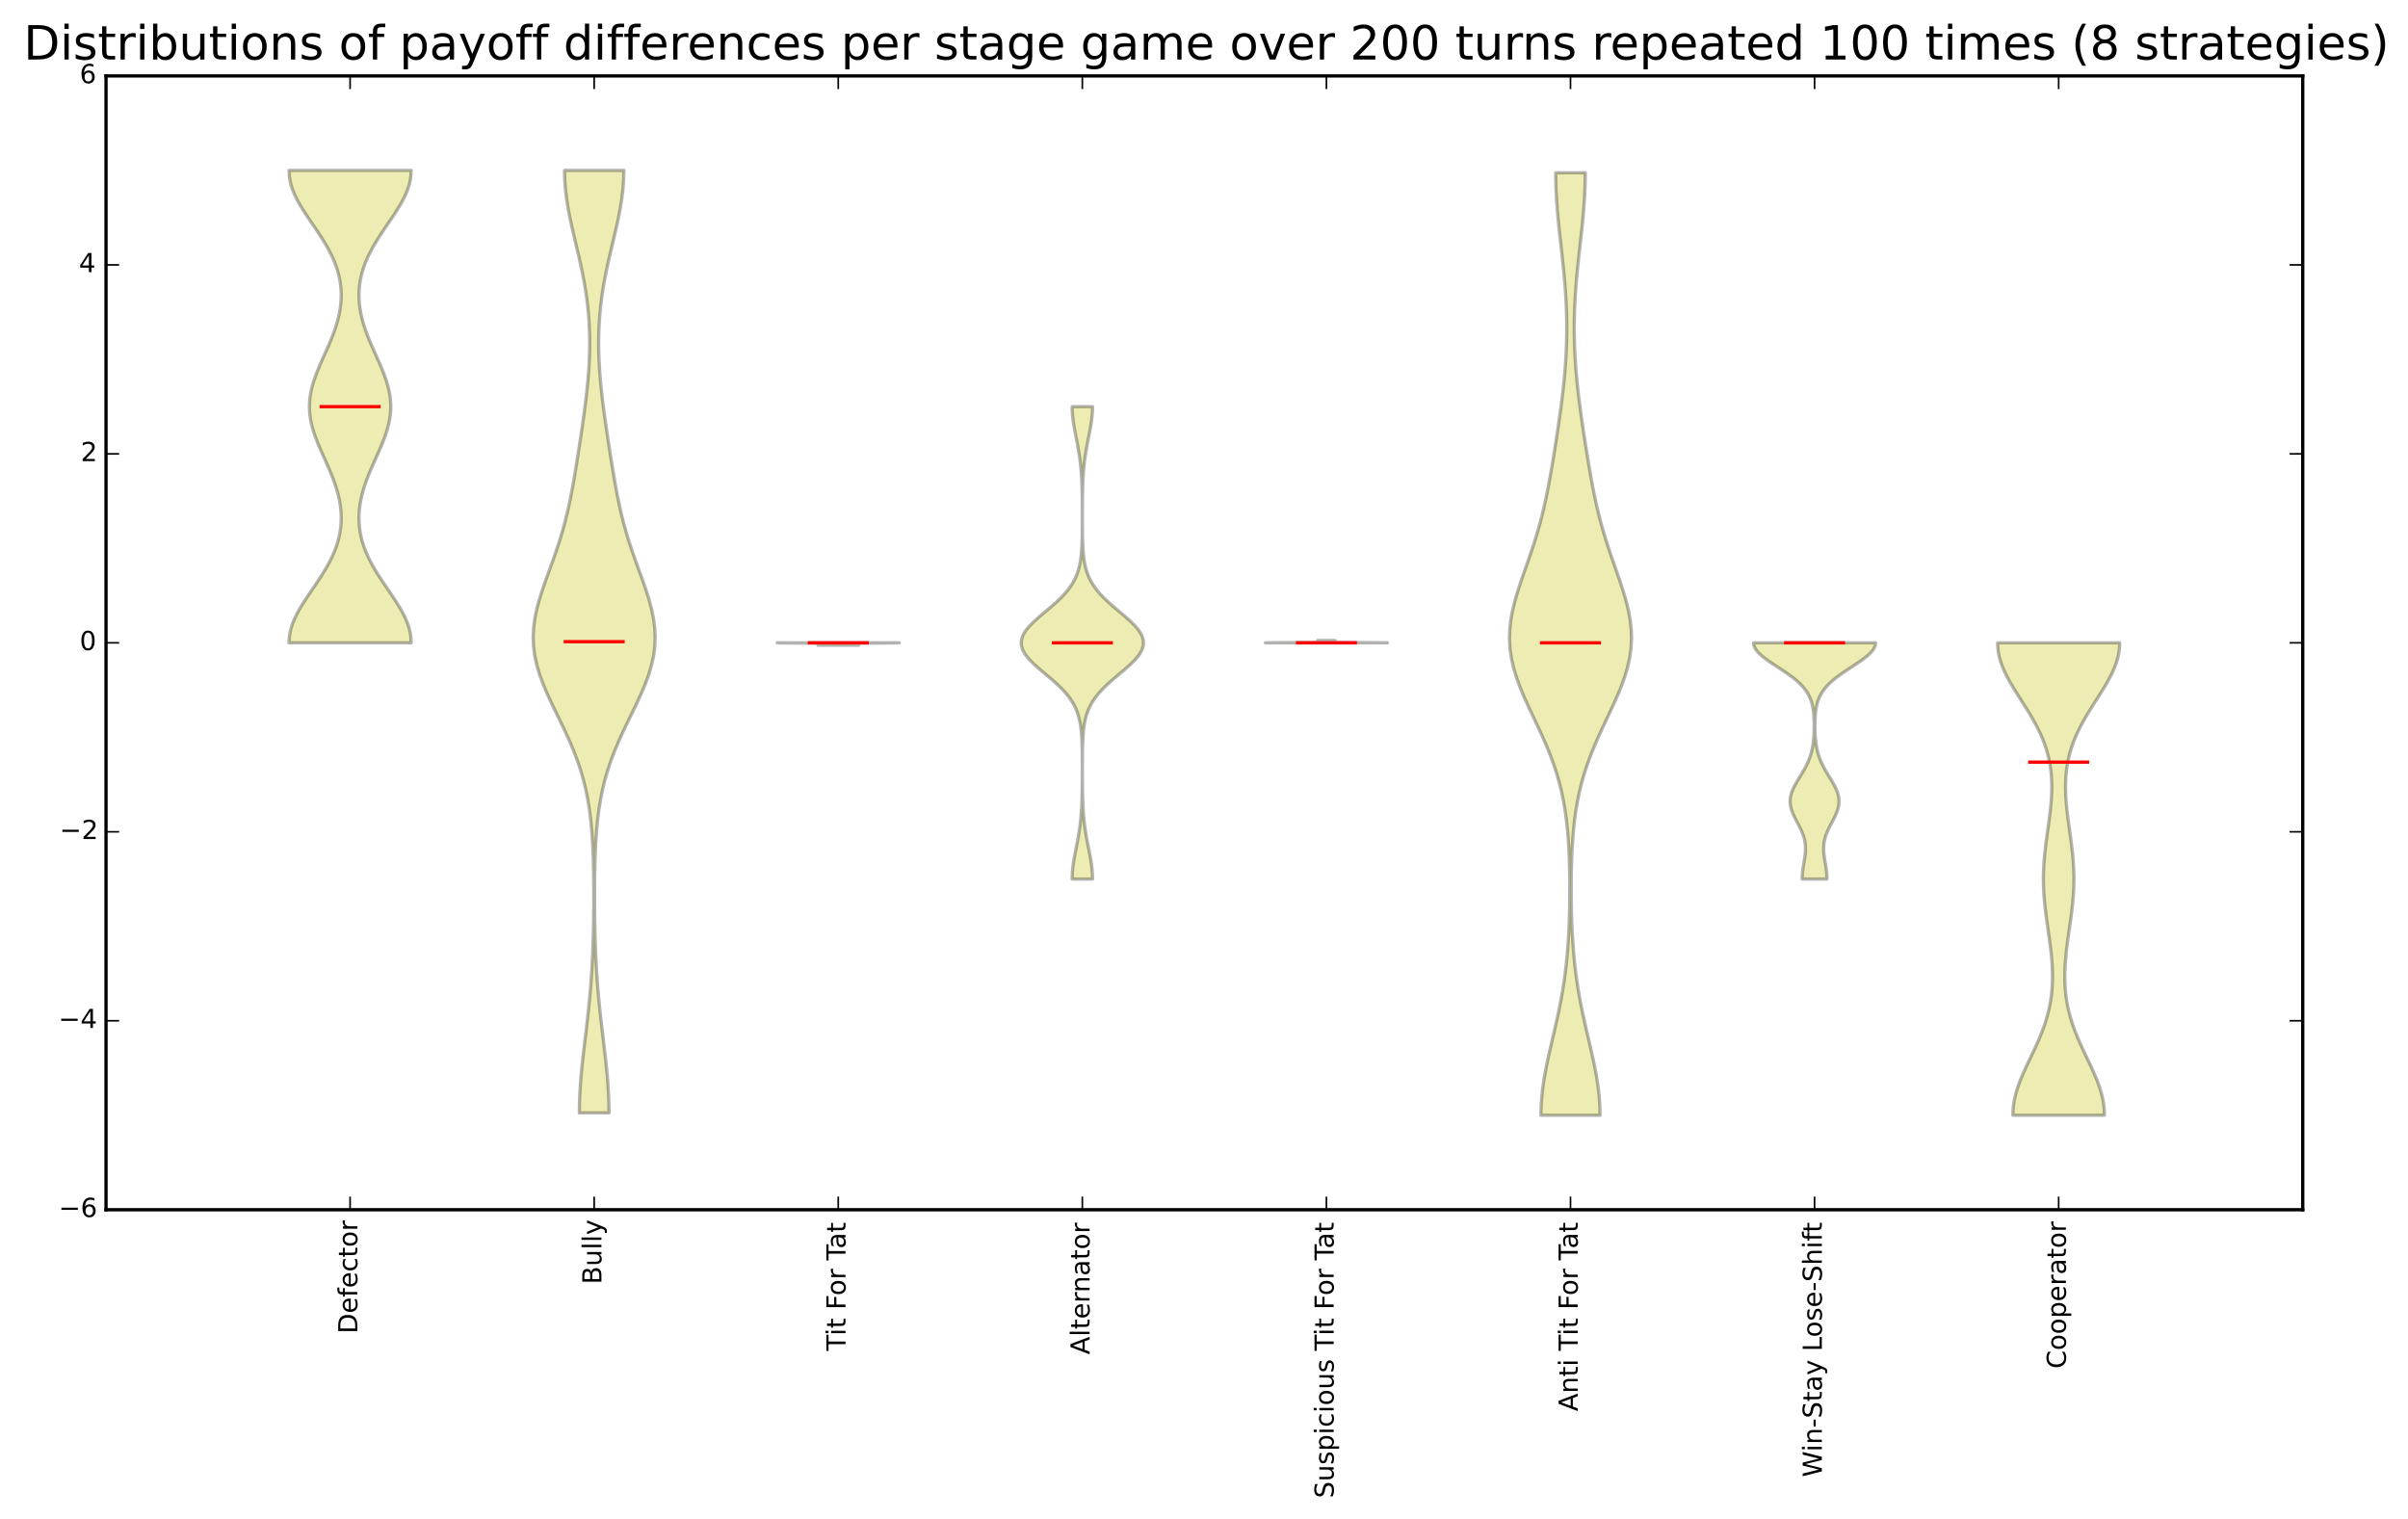 <?xml version="1.0" encoding="utf-8" standalone="no"?>
<!DOCTYPE svg PUBLIC "-//W3C//DTD SVG 1.1//EN"
  "http://www.w3.org/Graphics/SVG/1.1/DTD/svg11.dtd">
<!-- Created with matplotlib (http://matplotlib.org/) -->
<svg height="463pt" version="1.1" viewBox="0 0 734 463" width="734pt" xmlns="http://www.w3.org/2000/svg" xmlns:xlink="http://www.w3.org/1999/xlink">
 <defs>
  <style type="text/css">
*{stroke-linecap:butt;stroke-linejoin:round;}
  </style>
 </defs>
 <g id="figure_1">
  <g id="patch_1">
   <path d="
M-5.32907e-15 463.844
L734.229 463.844
L734.229 5.68434e-14
L-5.32907e-15 5.68434e-14
z
" style="fill:#ffffff;"/>
  </g>
  <g id="axes_1">
   <g id="patch_2">
    <path d="
M32.315 368.742
L701.914 368.742
L701.914 23.142
L32.315 23.142
z
" style="fill:#ffffff;"/>
   </g>
   <g id="PolyCollection_1">
    <defs>
     <path d="
M125.314 -267.903
L88.115 -267.903
L88.163 -269.357
L88.358 -270.812
L88.694 -272.266
L89.163 -273.721
L89.755 -275.175
L90.455 -276.63
L91.248 -278.084
L92.117 -279.539
L93.045 -280.993
L94.011 -282.448
L94.999 -283.903
L95.991 -285.357
L96.969 -286.812
L97.92 -288.266
L98.829 -289.721
L99.685 -291.175
L100.478 -292.63
L101.2 -294.084
L101.845 -295.539
L102.41 -296.993
L102.89 -298.448
L103.285 -299.903
L103.594 -301.357
L103.816 -302.812
L103.953 -304.266
L104.006 -305.721
L103.977 -307.175
L103.868 -308.63
L103.682 -310.084
L103.422 -311.539
L103.092 -312.993
L102.697 -314.448
L102.241 -315.903
L101.731 -317.357
L101.174 -318.812
L100.579 -320.266
L99.953 -321.721
L99.309 -323.175
L98.656 -324.63
L98.008 -326.084
L97.376 -327.539
L96.773 -328.993
L96.211 -330.448
L95.704 -331.903
L95.261 -333.357
L94.894 -334.812
L94.611 -336.266
L94.418 -337.721
L94.321 -339.175
L94.321 -340.63
L94.418 -342.084
L94.611 -343.539
L94.894 -344.993
L95.261 -346.448
L95.704 -347.903
L96.211 -349.357
L96.773 -350.812
L97.376 -352.266
L98.008 -353.721
L98.656 -355.175
L99.309 -356.63
L99.953 -358.084
L100.579 -359.539
L101.174 -360.993
L101.731 -362.448
L102.241 -363.903
L102.697 -365.357
L103.092 -366.812
L103.422 -368.266
L103.682 -369.721
L103.868 -371.175
L103.977 -372.63
L104.006 -374.084
L103.953 -375.539
L103.816 -376.993
L103.594 -378.448
L103.285 -379.903
L102.89 -381.357
L102.41 -382.812
L101.845 -384.266
L101.2 -385.721
L100.478 -387.175
L99.685 -388.63
L98.829 -390.084
L97.92 -391.539
L96.969 -392.993
L95.991 -394.448
L94.999 -395.903
L94.011 -397.357
L93.045 -398.812
L92.117 -400.266
L91.248 -401.721
L90.455 -403.175
L89.755 -404.63
L89.163 -406.084
L88.694 -407.539
L88.358 -408.993
L88.163 -410.448
L88.115 -411.903
L125.314 -411.903
L125.314 -411.903
L125.266 -410.448
L125.071 -408.993
L124.735 -407.539
L124.266 -406.084
L123.674 -404.63
L122.974 -403.175
L122.181 -401.721
L121.312 -400.266
L120.384 -398.812
L119.418 -397.357
L118.43 -395.903
L117.438 -394.448
L116.459 -392.993
L115.509 -391.539
L114.6 -390.084
L113.744 -388.63
L112.951 -387.175
L112.229 -385.721
L111.584 -384.266
L111.019 -382.812
L110.539 -381.357
L110.144 -379.903
L109.835 -378.448
L109.613 -376.993
L109.476 -375.539
L109.423 -374.084
L109.452 -372.63
L109.561 -371.175
L109.747 -369.721
L110.007 -368.266
L110.337 -366.812
L110.732 -365.357
L111.188 -363.903
L111.698 -362.448
L112.255 -360.993
L112.85 -359.539
L113.476 -358.084
L114.12 -356.63
L114.773 -355.175
L115.421 -353.721
L116.053 -352.266
L116.656 -350.812
L117.218 -349.357
L117.725 -347.903
L118.168 -346.448
L118.535 -344.993
L118.818 -343.539
L119.011 -342.084
L119.108 -340.63
L119.108 -339.175
L119.011 -337.721
L118.818 -336.266
L118.535 -334.812
L118.168 -333.357
L117.725 -331.903
L117.218 -330.448
L116.656 -328.993
L116.053 -327.539
L115.421 -326.084
L114.773 -324.63
L114.12 -323.175
L113.476 -321.721
L112.85 -320.266
L112.255 -318.812
L111.698 -317.357
L111.188 -315.903
L110.732 -314.448
L110.337 -312.993
L110.007 -311.539
L109.747 -310.084
L109.561 -308.63
L109.452 -307.175
L109.423 -305.721
L109.476 -304.266
L109.613 -302.812
L109.835 -301.357
L110.144 -299.903
L110.539 -298.448
L111.019 -296.993
L111.584 -295.539
L112.229 -294.084
L112.951 -292.63
L113.744 -291.175
L114.6 -289.721
L115.509 -288.266
L116.459 -286.812
L117.438 -285.357
L118.43 -283.903
L119.418 -282.448
L120.384 -280.993
L121.312 -279.539
L122.181 -278.084
L122.974 -276.63
L123.674 -275.175
L124.266 -273.721
L124.735 -272.266
L125.071 -270.812
L125.266 -269.357
L125.314 -267.903
z
" id="mdabf340265" style="stroke:#000000;stroke-opacity:0.3;"/>
    </defs>
    <g clip-path="url(#p729dc12a58)">
     <use style="fill:#bfbf00;fill-opacity:0.3;stroke:#000000;stroke-opacity:0.3;" x="0.0" xlink:href="#mdabf340265" y="463.844"/>
    </g>
   </g>
   <g id="PolyCollection_2">
    <defs>
     <path d="
M185.637 -124.623
L176.592 -124.623
L176.629 -127.524
L176.737 -130.426
L176.913 -133.328
L177.146 -136.23
L177.428 -139.132
L177.745 -142.033
L178.085 -144.935
L178.434 -147.837
L178.782 -150.739
L179.118 -153.641
L179.433 -156.543
L179.721 -159.444
L179.978 -162.346
L180.203 -165.248
L180.395 -168.15
L180.555 -171.052
L180.685 -173.953
L180.789 -176.855
L180.869 -179.757
L180.928 -182.659
L180.967 -185.561
L180.99 -188.463
L180.995 -191.364
L180.983 -194.266
L180.95 -197.168
L180.894 -200.07
L180.808 -202.972
L180.685 -205.873
L180.515 -208.775
L180.287 -211.677
L179.989 -214.579
L179.607 -217.481
L179.127 -220.383
L178.535 -223.284
L177.821 -226.186
L176.978 -229.088
L176.003 -231.99
L174.899 -234.892
L173.679 -237.793
L172.363 -240.695
L170.98 -243.597
L169.566 -246.499
L168.164 -249.401
L166.823 -252.303
L165.593 -255.204
L164.52 -258.106
L163.647 -261.008
L163.009 -263.91
L162.628 -266.812
L162.514 -269.713
L162.664 -272.615
L163.06 -275.517
L163.672 -278.419
L164.462 -281.321
L165.386 -284.223
L166.396 -287.124
L167.448 -290.026
L168.5 -292.928
L169.518 -295.83
L170.478 -298.732
L171.363 -301.633
L172.167 -304.535
L172.891 -307.437
L173.541 -310.339
L174.13 -313.241
L174.669 -316.143
L175.173 -319.044
L175.652 -321.946
L176.115 -324.848
L176.566 -327.75
L177.009 -330.652
L177.44 -333.553
L177.855 -336.455
L178.249 -339.357
L178.614 -342.259
L178.942 -345.161
L179.224 -348.063
L179.452 -350.964
L179.621 -353.866
L179.722 -356.768
L179.751 -359.67
L179.702 -362.572
L179.572 -365.473
L179.357 -368.375
L179.056 -371.277
L178.671 -374.179
L178.205 -377.081
L177.665 -379.983
L177.061 -382.884
L176.409 -385.786
L175.727 -388.688
L175.037 -391.59
L174.364 -394.492
L173.734 -397.393
L173.174 -400.295
L172.708 -403.197
L172.358 -406.099
L172.142 -409.001
L172.069 -411.903
L190.16 -411.903
L190.16 -411.903
L190.087 -409.001
L189.871 -406.099
L189.521 -403.197
L189.055 -400.295
L188.495 -397.393
L187.865 -394.492
L187.192 -391.59
L186.502 -388.688
L185.82 -385.786
L185.168 -382.884
L184.564 -379.983
L184.024 -377.081
L183.558 -374.179
L183.173 -371.277
L182.872 -368.375
L182.657 -365.473
L182.527 -362.572
L182.478 -359.67
L182.507 -356.768
L182.608 -353.866
L182.777 -350.964
L183.005 -348.063
L183.287 -345.161
L183.615 -342.259
L183.98 -339.357
L184.374 -336.455
L184.789 -333.553
L185.22 -330.652
L185.663 -327.75
L186.114 -324.848
L186.577 -321.946
L187.056 -319.044
L187.56 -316.143
L188.099 -313.241
L188.688 -310.339
L189.338 -307.437
L190.062 -304.535
L190.866 -301.633
L191.751 -298.732
L192.711 -295.83
L193.729 -292.928
L194.781 -290.026
L195.833 -287.124
L196.843 -284.223
L197.767 -281.321
L198.557 -278.419
L199.169 -275.517
L199.565 -272.615
L199.714 -269.713
L199.601 -266.812
L199.22 -263.91
L198.582 -261.008
L197.709 -258.106
L196.636 -255.204
L195.406 -252.303
L194.065 -249.401
L192.663 -246.499
L191.249 -243.597
L189.866 -240.695
L188.55 -237.793
L187.33 -234.892
L186.226 -231.99
L185.251 -229.088
L184.408 -226.186
L183.694 -223.284
L183.102 -220.383
L182.622 -217.481
L182.24 -214.579
L181.942 -211.677
L181.714 -208.775
L181.544 -205.873
L181.421 -202.972
L181.335 -200.07
L181.279 -197.168
L181.246 -194.266
L181.234 -191.364
L181.239 -188.463
L181.262 -185.561
L181.301 -182.659
L181.36 -179.757
L181.44 -176.855
L181.544 -173.953
L181.674 -171.052
L181.834 -168.15
L182.026 -165.248
L182.251 -162.346
L182.508 -159.444
L182.796 -156.543
L183.111 -153.641
L183.447 -150.739
L183.795 -147.837
L184.144 -144.935
L184.484 -142.033
L184.801 -139.132
L185.083 -136.23
L185.316 -133.328
L185.492 -130.426
L185.6 -127.524
L185.637 -124.623
z
" id="m644de9c9a4" style="stroke:#000000;stroke-opacity:0.3;"/>
    </defs>
    <g clip-path="url(#p729dc12a58)">
     <use style="fill:#bfbf00;fill-opacity:0.3;stroke:#000000;stroke-opacity:0.3;" x="0.0" xlink:href="#m644de9c9a4" y="463.844"/>
    </g>
   </g>
   <g id="PolyCollection_3">
    <defs>
     <path d="
M261.714 -267.183
L249.314 -267.183
L249.339 -267.19
L249.411 -267.197
L249.53 -267.204
L249.693 -267.212
L249.896 -267.219
L250.134 -267.226
L250.403 -267.233
L250.696 -267.241
L251.008 -267.248
L251.333 -267.255
L251.665 -267.263
L251.998 -267.27
L252.328 -267.277
L252.65 -267.284
L252.959 -267.292
L253.253 -267.299
L253.528 -267.306
L253.784 -267.313
L254.019 -267.321
L254.232 -267.328
L254.423 -267.335
L254.593 -267.343
L254.743 -267.35
L254.873 -267.357
L254.986 -267.364
L255.082 -267.372
L255.164 -267.379
L255.232 -267.386
L255.289 -267.393
L255.336 -267.401
L255.374 -267.408
L255.405 -267.415
L255.429 -267.423
L255.449 -267.43
L255.465 -267.437
L255.477 -267.444
L255.486 -267.452
L255.493 -267.459
L255.499 -267.466
L255.503 -267.473
L255.506 -267.481
L255.508 -267.488
L255.51 -267.495
L255.511 -267.503
L255.512 -267.51
L255.513 -267.517
L255.513 -267.524
L255.513 -267.532
L255.513 -267.539
L255.513 -267.546
L255.512 -267.553
L255.511 -267.561
L255.51 -267.568
L255.508 -267.575
L255.505 -267.583
L255.502 -267.59
L255.497 -267.597
L255.49 -267.604
L255.48 -267.612
L255.468 -267.619
L255.452 -267.626
L255.43 -267.633
L255.402 -267.641
L255.365 -267.648
L255.319 -267.655
L255.259 -267.663
L255.185 -267.67
L255.092 -267.677
L254.978 -267.684
L254.837 -267.692
L254.667 -267.699
L254.462 -267.706
L254.217 -267.713
L253.928 -267.721
L253.591 -267.728
L253.2 -267.735
L252.751 -267.743
L252.24 -267.75
L251.667 -267.757
L251.028 -267.764
L250.324 -267.772
L249.556 -267.779
L248.729 -267.786
L247.848 -267.793
L246.92 -267.801
L245.956 -267.808
L244.966 -267.815
L243.966 -267.823
L242.97 -267.83
L241.995 -267.837
L241.059 -267.844
L240.179 -267.852
L239.374 -267.859
L238.659 -267.866
L238.051 -267.873
L237.562 -267.881
L237.205 -267.888
L236.988 -267.895
L236.914 -267.903
L274.114 -267.903
L274.114 -267.903
L274.041 -267.895
L273.824 -267.888
L273.467 -267.881
L272.978 -267.873
L272.37 -267.866
L271.655 -267.859
L270.85 -267.852
L269.97 -267.844
L269.034 -267.837
L268.059 -267.83
L267.063 -267.823
L266.063 -267.815
L265.073 -267.808
L264.109 -267.801
L263.181 -267.793
L262.3 -267.786
L261.473 -267.779
L260.705 -267.772
L260.001 -267.764
L259.362 -267.757
L258.789 -267.75
L258.278 -267.743
L257.829 -267.735
L257.438 -267.728
L257.101 -267.721
L256.812 -267.713
L256.567 -267.706
L256.362 -267.699
L256.192 -267.692
L256.051 -267.684
L255.937 -267.677
L255.844 -267.67
L255.77 -267.663
L255.71 -267.655
L255.664 -267.648
L255.627 -267.641
L255.599 -267.633
L255.577 -267.626
L255.561 -267.619
L255.549 -267.612
L255.539 -267.604
L255.532 -267.597
L255.527 -267.59
L255.524 -267.583
L255.521 -267.575
L255.519 -267.568
L255.518 -267.561
L255.517 -267.553
L255.516 -267.546
L255.516 -267.539
L255.516 -267.532
L255.516 -267.524
L255.516 -267.517
L255.517 -267.51
L255.518 -267.503
L255.519 -267.495
L255.521 -267.488
L255.523 -267.481
L255.526 -267.473
L255.53 -267.466
L255.536 -267.459
L255.543 -267.452
L255.552 -267.444
L255.564 -267.437
L255.58 -267.43
L255.6 -267.423
L255.624 -267.415
L255.655 -267.408
L255.693 -267.401
L255.74 -267.393
L255.797 -267.386
L255.865 -267.379
L255.947 -267.372
L256.043 -267.364
L256.156 -267.357
L256.286 -267.35
L256.436 -267.343
L256.606 -267.335
L256.797 -267.328
L257.01 -267.321
L257.245 -267.313
L257.501 -267.306
L257.776 -267.299
L258.07 -267.292
L258.379 -267.284
L258.701 -267.277
L259.031 -267.27
L259.364 -267.263
L259.696 -267.255
L260.021 -267.248
L260.333 -267.241
L260.626 -267.233
L260.895 -267.226
L261.133 -267.219
L261.336 -267.212
L261.499 -267.204
L261.618 -267.197
L261.69 -267.19
L261.714 -267.183
z
" id="mdca48ad37e" style="stroke:#000000;stroke-opacity:0.3;"/>
    </defs>
    <g clip-path="url(#p729dc12a58)">
     <use style="fill:#bfbf00;fill-opacity:0.3;stroke:#000000;stroke-opacity:0.3;" x="0.0" xlink:href="#mdca48ad37e" y="463.844"/>
    </g>
   </g>
   <g id="PolyCollection_4">
    <defs>
     <path d="
M333.027 -195.903
L326.802 -195.903
L326.839 -197.357
L326.946 -198.812
L327.116 -200.266
L327.338 -201.721
L327.598 -203.175
L327.881 -204.63
L328.17 -206.084
L328.454 -207.539
L328.719 -208.993
L328.96 -210.448
L329.17 -211.903
L329.347 -213.357
L329.492 -214.812
L329.607 -216.266
L329.696 -217.721
L329.763 -219.175
L329.812 -220.63
L329.847 -222.084
L329.87 -223.539
L329.886 -224.993
L329.896 -226.448
L329.902 -227.903
L329.904 -229.357
L329.902 -230.812
L329.897 -232.266
L329.886 -233.721
L329.866 -235.175
L329.834 -236.63
L329.783 -238.084
L329.704 -239.539
L329.585 -240.993
L329.411 -242.448
L329.162 -243.903
L328.817 -245.357
L328.352 -246.812
L327.74 -248.266
L326.96 -249.721
L325.993 -251.175
L324.831 -252.63
L323.479 -254.084
L321.958 -255.539
L320.305 -256.993
L318.58 -258.448
L316.857 -259.903
L315.223 -261.357
L313.769 -262.812
L312.585 -264.266
L311.748 -265.721
L311.314 -267.175
L311.314 -268.63
L311.748 -270.084
L312.585 -271.539
L313.769 -272.993
L315.223 -274.448
L316.857 -275.903
L318.58 -277.357
L320.305 -278.812
L321.958 -280.266
L323.479 -281.721
L324.831 -283.175
L325.993 -284.63
L326.96 -286.084
L327.74 -287.539
L328.352 -288.993
L328.817 -290.448
L329.162 -291.903
L329.411 -293.357
L329.585 -294.812
L329.704 -296.266
L329.783 -297.721
L329.834 -299.175
L329.866 -300.63
L329.886 -302.084
L329.897 -303.539
L329.902 -304.993
L329.904 -306.448
L329.902 -307.903
L329.896 -309.357
L329.886 -310.812
L329.87 -312.266
L329.847 -313.721
L329.812 -315.175
L329.763 -316.63
L329.696 -318.084
L329.607 -319.539
L329.492 -320.993
L329.347 -322.448
L329.17 -323.903
L328.96 -325.357
L328.719 -326.812
L328.454 -328.266
L328.17 -329.721
L327.881 -331.175
L327.598 -332.63
L327.338 -334.084
L327.116 -335.539
L326.946 -336.993
L326.839 -338.448
L326.802 -339.903
L333.027 -339.903
L333.027 -339.903
L332.99 -338.448
L332.883 -336.993
L332.713 -335.539
L332.491 -334.084
L332.231 -332.63
L331.948 -331.175
L331.659 -329.721
L331.375 -328.266
L331.11 -326.812
L330.869 -325.357
L330.659 -323.903
L330.482 -322.448
L330.337 -320.993
L330.222 -319.539
L330.133 -318.084
L330.066 -316.63
L330.017 -315.175
L329.982 -313.721
L329.959 -312.266
L329.943 -310.812
L329.933 -309.357
L329.927 -307.903
L329.925 -306.448
L329.927 -304.993
L329.932 -303.539
L329.943 -302.084
L329.963 -300.63
L329.995 -299.175
L330.046 -297.721
L330.125 -296.266
L330.244 -294.812
L330.418 -293.357
L330.667 -291.903
L331.012 -290.448
L331.477 -288.993
L332.089 -287.539
L332.869 -286.084
L333.836 -284.63
L334.998 -283.175
L336.35 -281.721
L337.871 -280.266
L339.524 -278.812
L341.249 -277.357
L342.972 -275.903
L344.606 -274.448
L346.06 -272.993
L347.244 -271.539
L348.081 -270.084
L348.514 -268.63
L348.514 -267.175
L348.081 -265.721
L347.244 -264.266
L346.06 -262.812
L344.606 -261.357
L342.972 -259.903
L341.249 -258.448
L339.524 -256.993
L337.871 -255.539
L336.35 -254.084
L334.998 -252.63
L333.836 -251.175
L332.869 -249.721
L332.089 -248.266
L331.477 -246.812
L331.012 -245.357
L330.667 -243.903
L330.418 -242.448
L330.244 -240.993
L330.125 -239.539
L330.046 -238.084
L329.995 -236.63
L329.963 -235.175
L329.943 -233.721
L329.932 -232.266
L329.927 -230.812
L329.925 -229.357
L329.927 -227.903
L329.933 -226.448
L329.943 -224.993
L329.959 -223.539
L329.982 -222.084
L330.017 -220.63
L330.066 -219.175
L330.133 -217.721
L330.222 -216.266
L330.337 -214.812
L330.482 -213.357
L330.659 -211.903
L330.869 -210.448
L331.11 -208.993
L331.375 -207.539
L331.659 -206.084
L331.948 -204.63
L332.231 -203.175
L332.491 -201.721
L332.713 -200.266
L332.883 -198.812
L332.99 -197.357
L333.027 -195.903
z
" id="m15fd25e005" style="stroke:#000000;stroke-opacity:0.3;"/>
    </defs>
    <g clip-path="url(#p729dc12a58)">
     <use style="fill:#bfbf00;fill-opacity:0.3;stroke:#000000;stroke-opacity:0.3;" x="0.0" xlink:href="#m15fd25e005" y="463.844"/>
    </g>
   </g>
   <g id="PolyCollection_5">
    <defs>
     <path d="
M422.914 -267.903
L385.714 -267.903
L385.84 -267.91
L386.21 -267.917
L386.811 -267.924
L387.619 -267.932
L388.604 -267.939
L389.728 -267.946
L390.954 -267.953
L392.241 -267.961
L393.551 -267.968
L394.847 -267.975
L396.098 -267.983
L397.28 -267.99
L398.373 -267.997
L399.363 -268.004
L400.244 -268.012
L401.013 -268.019
L401.672 -268.026
L402.228 -268.033
L402.69 -268.041
L403.066 -268.048
L403.368 -268.055
L403.606 -268.063
L403.792 -268.07
L403.934 -268.077
L404.041 -268.084
L404.121 -268.092
L404.179 -268.099
L404.221 -268.106
L404.251 -268.113
L404.272 -268.121
L404.286 -268.128
L404.296 -268.135
L404.303 -268.143
L404.307 -268.15
L404.31 -268.157
L404.312 -268.164
L404.313 -268.172
L404.313 -268.179
L404.314 -268.186
L404.314 -268.193
L404.314 -268.201
L404.314 -268.208
L404.314 -268.215
L404.314 -268.223
L404.314 -268.23
L404.314 -268.237
L404.314 -268.244
L404.314 -268.252
L404.314 -268.259
L404.314 -268.266
L404.314 -268.273
L404.314 -268.281
L404.314 -268.288
L404.314 -268.295
L404.314 -268.303
L404.314 -268.31
L404.314 -268.317
L404.314 -268.324
L404.314 -268.332
L404.314 -268.339
L404.314 -268.346
L404.314 -268.353
L404.314 -268.361
L404.314 -268.368
L404.313 -268.375
L404.313 -268.383
L404.312 -268.39
L404.31 -268.397
L404.308 -268.404
L404.305 -268.412
L404.301 -268.419
L404.295 -268.426
L404.287 -268.433
L404.275 -268.441
L404.26 -268.448
L404.24 -268.455
L404.213 -268.463
L404.179 -268.47
L404.136 -268.477
L404.082 -268.484
L404.016 -268.492
L403.937 -268.499
L403.843 -268.506
L403.733 -268.513
L403.607 -268.521
L403.466 -268.528
L403.31 -268.535
L403.141 -268.543
L402.962 -268.55
L402.777 -268.557
L402.59 -268.564
L402.406 -268.572
L402.231 -268.579
L402.07 -268.586
L401.929 -268.593
L401.814 -268.601
L401.728 -268.608
L401.675 -268.615
L401.657 -268.623
L406.972 -268.623
L406.972 -268.623
L406.954 -268.615
L406.901 -268.608
L406.815 -268.601
L406.7 -268.593
L406.559 -268.586
L406.398 -268.579
L406.223 -268.572
L406.039 -268.564
L405.852 -268.557
L405.667 -268.55
L405.488 -268.543
L405.319 -268.535
L405.163 -268.528
L405.022 -268.521
L404.896 -268.513
L404.786 -268.506
L404.692 -268.499
L404.613 -268.492
L404.547 -268.484
L404.493 -268.477
L404.45 -268.47
L404.416 -268.463
L404.389 -268.455
L404.369 -268.448
L404.354 -268.441
L404.342 -268.433
L404.334 -268.426
L404.328 -268.419
L404.324 -268.412
L404.321 -268.404
L404.319 -268.397
L404.317 -268.39
L404.316 -268.383
L404.316 -268.375
L404.315 -268.368
L404.315 -268.361
L404.315 -268.353
L404.315 -268.346
L404.315 -268.339
L404.315 -268.332
L404.315 -268.324
L404.315 -268.317
L404.315 -268.31
L404.315 -268.303
L404.315 -268.295
L404.315 -268.288
L404.315 -268.281
L404.315 -268.273
L404.315 -268.266
L404.315 -268.259
L404.315 -268.252
L404.315 -268.244
L404.315 -268.237
L404.315 -268.23
L404.315 -268.223
L404.315 -268.215
L404.315 -268.208
L404.315 -268.201
L404.315 -268.193
L404.315 -268.186
L404.316 -268.179
L404.316 -268.172
L404.317 -268.164
L404.319 -268.157
L404.322 -268.15
L404.326 -268.143
L404.333 -268.135
L404.343 -268.128
L404.357 -268.121
L404.378 -268.113
L404.408 -268.106
L404.45 -268.099
L404.508 -268.092
L404.588 -268.084
L404.695 -268.077
L404.837 -268.07
L405.023 -268.063
L405.261 -268.055
L405.563 -268.048
L405.939 -268.041
L406.401 -268.033
L406.957 -268.026
L407.616 -268.019
L408.385 -268.012
L409.266 -268.004
L410.256 -267.997
L411.349 -267.99
L412.531 -267.983
L413.782 -267.975
L415.078 -267.968
L416.388 -267.961
L417.675 -267.953
L418.901 -267.946
L420.025 -267.939
L421.01 -267.932
L421.818 -267.924
L422.419 -267.917
L422.789 -267.91
L422.914 -267.903
z
" id="m58bdd73801" style="stroke:#000000;stroke-opacity:0.3;"/>
    </defs>
    <g clip-path="url(#p729dc12a58)">
     <use style="fill:#bfbf00;fill-opacity:0.3;stroke:#000000;stroke-opacity:0.3;" x="0.0" xlink:href="#m58bdd73801" y="463.844"/>
    </g>
   </g>
   <g id="PolyCollection_6">
    <defs>
     <path d="
M487.731 -123.903
L469.698 -123.903
L469.768 -126.804
L469.972 -129.706
L470.303 -132.608
L470.746 -135.51
L471.281 -138.412
L471.886 -141.313
L472.538 -144.215
L473.213 -147.117
L473.89 -150.019
L474.548 -152.921
L475.172 -155.823
L475.748 -158.724
L476.268 -161.626
L476.728 -164.528
L477.126 -167.43
L477.462 -170.332
L477.741 -173.233
L477.967 -176.135
L478.146 -179.037
L478.283 -181.939
L478.383 -184.841
L478.45 -187.743
L478.487 -190.644
L478.495 -193.546
L478.475 -196.448
L478.423 -199.35
L478.335 -202.252
L478.205 -205.153
L478.025 -208.055
L477.783 -210.957
L477.47 -213.859
L477.071 -216.761
L476.576 -219.663
L475.973 -222.564
L475.252 -225.466
L474.408 -228.368
L473.439 -231.27
L472.351 -234.172
L471.155 -237.073
L469.872 -239.975
L468.526 -242.877
L467.154 -245.779
L465.794 -248.681
L464.49 -251.583
L463.288 -254.484
L462.231 -257.386
L461.358 -260.288
L460.701 -263.19
L460.283 -266.092
L460.114 -268.993
L460.195 -271.895
L460.511 -274.797
L461.038 -277.699
L461.744 -280.601
L462.591 -283.502
L463.536 -286.404
L464.537 -289.306
L465.557 -292.208
L466.562 -295.11
L467.525 -298.012
L468.43 -300.913
L469.265 -303.815
L470.028 -306.717
L470.721 -309.619
L471.353 -312.521
L471.933 -315.423
L472.471 -318.324
L472.979 -321.226
L473.464 -324.128
L473.933 -327.03
L474.387 -329.932
L474.828 -332.833
L475.254 -335.735
L475.66 -338.637
L476.041 -341.539
L476.391 -344.441
L476.705 -347.343
L476.976 -350.244
L477.201 -353.146
L477.375 -356.048
L477.496 -358.95
L477.561 -361.852
L477.57 -364.753
L477.523 -367.655
L477.422 -370.557
L477.269 -373.459
L477.069 -376.361
L476.826 -379.263
L476.548 -382.164
L476.244 -385.066
L475.924 -387.968
L475.599 -390.87
L475.282 -393.772
L474.986 -396.673
L474.723 -399.575
L474.504 -402.477
L474.34 -405.379
L474.239 -408.281
L474.205 -411.183
L483.224 -411.183
L483.224 -411.183
L483.19 -408.281
L483.089 -405.379
L482.925 -402.477
L482.706 -399.575
L482.443 -396.673
L482.147 -393.772
L481.83 -390.87
L481.505 -387.968
L481.185 -385.066
L480.881 -382.164
L480.603 -379.263
L480.36 -376.361
L480.16 -373.459
L480.007 -370.557
L479.906 -367.655
L479.859 -364.753
L479.868 -361.852
L479.933 -358.95
L480.054 -356.048
L480.228 -353.146
L480.453 -350.244
L480.724 -347.343
L481.038 -344.441
L481.388 -341.539
L481.769 -338.637
L482.175 -335.735
L482.601 -332.833
L483.042 -329.932
L483.496 -327.03
L483.965 -324.128
L484.45 -321.226
L484.958 -318.324
L485.496 -315.423
L486.076 -312.521
L486.708 -309.619
L487.401 -306.717
L488.164 -303.815
L488.999 -300.913
L489.904 -298.012
L490.867 -295.11
L491.872 -292.208
L492.892 -289.306
L493.893 -286.404
L494.838 -283.502
L495.685 -280.601
L496.391 -277.699
L496.918 -274.797
L497.234 -271.895
L497.314 -268.993
L497.146 -266.092
L496.728 -263.19
L496.071 -260.288
L495.198 -257.386
L494.141 -254.484
L492.939 -251.583
L491.635 -248.681
L490.275 -245.779
L488.903 -242.877
L487.557 -239.975
L486.274 -237.073
L485.078 -234.172
L483.99 -231.27
L483.021 -228.368
L482.177 -225.466
L481.456 -222.564
L480.853 -219.663
L480.358 -216.761
L479.959 -213.859
L479.646 -210.957
L479.404 -208.055
L479.224 -205.153
L479.094 -202.252
L479.006 -199.35
L478.954 -196.448
L478.934 -193.546
L478.942 -190.644
L478.979 -187.743
L479.046 -184.841
L479.146 -181.939
L479.283 -179.037
L479.462 -176.135
L479.688 -173.233
L479.967 -170.332
L480.303 -167.43
L480.701 -164.528
L481.161 -161.626
L481.681 -158.724
L482.257 -155.823
L482.881 -152.921
L483.539 -150.019
L484.216 -147.117
L484.891 -144.215
L485.543 -141.313
L486.148 -138.412
L486.683 -135.51
L487.126 -132.608
L487.457 -129.706
L487.661 -126.804
L487.731 -123.903
z
" id="m2bd5a86853" style="stroke:#000000;stroke-opacity:0.3;"/>
    </defs>
    <g clip-path="url(#p729dc12a58)">
     <use style="fill:#bfbf00;fill-opacity:0.3;stroke:#000000;stroke-opacity:0.3;" x="0.0" xlink:href="#m2bd5a86853" y="463.844"/>
    </g>
   </g>
   <g id="PolyCollection_7">
    <defs>
     <path d="
M556.876 -195.903
L549.353 -195.903
L549.356 -196.63
L549.39 -197.357
L549.452 -198.084
L549.537 -198.812
L549.642 -199.539
L549.76 -200.266
L549.884 -200.993
L550.006 -201.721
L550.121 -202.448
L550.22 -203.175
L550.295 -203.903
L550.34 -204.63
L550.35 -205.357
L550.32 -206.084
L550.244 -206.812
L550.123 -207.539
L549.953 -208.266
L549.738 -208.993
L549.478 -209.721
L549.179 -210.448
L548.847 -211.175
L548.489 -211.903
L548.113 -212.63
L547.73 -213.357
L547.35 -214.084
L546.985 -214.812
L546.646 -215.539
L546.342 -216.266
L546.085 -216.993
L545.882 -217.721
L545.74 -218.448
L545.665 -219.175
L545.66 -219.903
L545.725 -220.63
L545.859 -221.357
L546.059 -222.084
L546.319 -222.812
L546.632 -223.539
L546.991 -224.266
L547.386 -224.993
L547.807 -225.721
L548.244 -226.448
L548.689 -227.175
L549.132 -227.903
L549.566 -228.63
L549.983 -229.357
L550.377 -230.084
L550.745 -230.812
L551.084 -231.539
L551.391 -232.266
L551.665 -232.993
L551.908 -233.721
L552.12 -234.448
L552.302 -235.175
L552.457 -235.903
L552.587 -236.63
L552.694 -237.357
L552.782 -238.084
L552.852 -238.812
L552.907 -239.539
L552.949 -240.266
L552.978 -240.993
L552.996 -241.721
L553.004 -242.448
L553.002 -243.175
L552.989 -243.903
L552.964 -244.63
L552.925 -245.357
L552.87 -246.084
L552.796 -246.812
L552.7 -247.539
L552.576 -248.266
L552.42 -248.993
L552.226 -249.721
L551.988 -250.448
L551.699 -251.175
L551.352 -251.903
L550.942 -252.63
L550.462 -253.357
L549.908 -254.084
L549.275 -254.812
L548.561 -255.539
L547.767 -256.266
L546.896 -256.993
L545.953 -257.721
L544.947 -258.448
L543.889 -259.175
L542.796 -259.903
L541.685 -260.63
L540.577 -261.357
L539.495 -262.084
L538.463 -262.812
L537.505 -263.539
L536.646 -264.266
L535.909 -264.993
L535.312 -265.721
L534.873 -266.448
L534.605 -267.175
L534.514 -267.903
L571.714 -267.903
L571.714 -267.903
L571.624 -267.175
L571.356 -266.448
L570.917 -265.721
L570.32 -264.993
L569.583 -264.266
L568.724 -263.539
L567.766 -262.812
L566.734 -262.084
L565.652 -261.357
L564.544 -260.63
L563.433 -259.903
L562.34 -259.175
L561.282 -258.448
L560.276 -257.721
L559.333 -256.993
L558.462 -256.266
L557.668 -255.539
L556.954 -254.812
L556.321 -254.084
L555.767 -253.357
L555.287 -252.63
L554.877 -251.903
L554.53 -251.175
L554.241 -250.448
L554.003 -249.721
L553.809 -248.993
L553.653 -248.266
L553.529 -247.539
L553.433 -246.812
L553.359 -246.084
L553.304 -245.357
L553.265 -244.63
L553.24 -243.903
L553.227 -243.175
L553.225 -242.448
L553.233 -241.721
L553.251 -240.993
L553.28 -240.266
L553.322 -239.539
L553.377 -238.812
L553.447 -238.084
L553.535 -237.357
L553.642 -236.63
L553.772 -235.903
L553.927 -235.175
L554.109 -234.448
L554.321 -233.721
L554.564 -232.993
L554.838 -232.266
L555.145 -231.539
L555.484 -230.812
L555.852 -230.084
L556.246 -229.357
L556.663 -228.63
L557.097 -227.903
L557.54 -227.175
L557.985 -226.448
L558.422 -225.721
L558.843 -224.993
L559.238 -224.266
L559.597 -223.539
L559.91 -222.812
L560.17 -222.084
L560.37 -221.357
L560.504 -220.63
L560.569 -219.903
L560.564 -219.175
L560.489 -218.448
L560.347 -217.721
L560.144 -216.993
L559.887 -216.266
L559.583 -215.539
L559.244 -214.812
L558.879 -214.084
L558.499 -213.357
L558.116 -212.63
L557.74 -211.903
L557.382 -211.175
L557.05 -210.448
L556.751 -209.721
L556.491 -208.993
L556.276 -208.266
L556.106 -207.539
L555.985 -206.812
L555.909 -206.084
L555.879 -205.357
L555.889 -204.63
L555.934 -203.903
L556.009 -203.175
L556.108 -202.448
L556.223 -201.721
L556.345 -200.993
L556.469 -200.266
L556.587 -199.539
L556.692 -198.812
L556.777 -198.084
L556.839 -197.357
L556.873 -196.63
L556.876 -195.903
z
" id="m77e49799a6" style="stroke:#000000;stroke-opacity:0.3;"/>
    </defs>
    <g clip-path="url(#p729dc12a58)">
     <use style="fill:#bfbf00;fill-opacity:0.3;stroke:#000000;stroke-opacity:0.3;" x="0.0" xlink:href="#m77e49799a6" y="463.844"/>
    </g>
   </g>
   <g id="PolyCollection_8">
    <defs>
     <path d="
M641.464 -123.903
L613.565 -123.903
L613.597 -125.357
L613.724 -126.812
L613.944 -128.266
L614.253 -129.721
L614.643 -131.175
L615.107 -132.63
L615.636 -134.084
L616.22 -135.539
L616.848 -136.993
L617.508 -138.448
L618.19 -139.903
L618.882 -141.357
L619.575 -142.812
L620.256 -144.266
L620.919 -145.721
L621.555 -147.175
L622.156 -148.63
L622.718 -150.084
L623.235 -151.539
L623.704 -152.993
L624.123 -154.448
L624.49 -155.903
L624.804 -157.357
L625.066 -158.812
L625.276 -160.266
L625.437 -161.721
L625.549 -163.175
L625.616 -164.63
L625.639 -166.084
L625.622 -167.539
L625.569 -168.993
L625.482 -170.448
L625.364 -171.903
L625.221 -173.357
L625.056 -174.812
L624.873 -176.266
L624.677 -177.721
L624.472 -179.175
L624.262 -180.63
L624.052 -182.084
L623.848 -183.539
L623.653 -184.993
L623.471 -186.448
L623.307 -187.903
L623.164 -189.357
L623.046 -190.812
L622.954 -192.266
L622.892 -193.721
L622.861 -195.175
L622.86 -196.63
L622.891 -198.084
L622.953 -199.539
L623.043 -200.993
L623.16 -202.448
L623.301 -203.903
L623.463 -205.357
L623.642 -206.812
L623.834 -208.266
L624.034 -209.721
L624.238 -211.175
L624.44 -212.63
L624.636 -214.084
L624.821 -215.539
L624.989 -216.993
L625.136 -218.448
L625.257 -219.903
L625.347 -221.357
L625.401 -222.812
L625.415 -224.266
L625.385 -225.721
L625.306 -227.175
L625.175 -228.63
L624.988 -230.084
L624.74 -231.539
L624.431 -232.993
L624.057 -234.448
L623.617 -235.903
L623.111 -237.357
L622.538 -238.812
L621.9 -240.266
L621.201 -241.721
L620.444 -243.175
L619.636 -244.63
L618.783 -246.084
L617.895 -247.539
L616.982 -248.993
L616.056 -250.448
L615.129 -251.903
L614.217 -253.357
L613.333 -254.812
L612.492 -256.266
L611.71 -257.721
L611.001 -259.175
L610.377 -260.63
L609.852 -262.084
L609.436 -263.539
L609.138 -264.993
L608.962 -266.448
L608.914 -267.903
L646.114 -267.903
L646.114 -267.903
L646.067 -266.448
L645.891 -264.993
L645.593 -263.539
L645.177 -262.084
L644.652 -260.63
L644.028 -259.175
L643.319 -257.721
L642.537 -256.266
L641.696 -254.812
L640.812 -253.357
L639.9 -251.903
L638.973 -250.448
L638.047 -248.993
L637.134 -247.539
L636.246 -246.084
L635.393 -244.63
L634.585 -243.175
L633.828 -241.721
L633.129 -240.266
L632.491 -238.812
L631.918 -237.357
L631.412 -235.903
L630.972 -234.448
L630.598 -232.993
L630.289 -231.539
L630.041 -230.084
L629.854 -228.63
L629.723 -227.175
L629.644 -225.721
L629.614 -224.266
L629.628 -222.812
L629.682 -221.357
L629.772 -219.903
L629.893 -218.448
L630.04 -216.993
L630.208 -215.539
L630.393 -214.084
L630.589 -212.63
L630.791 -211.175
L630.995 -209.721
L631.195 -208.266
L631.387 -206.812
L631.566 -205.357
L631.728 -203.903
L631.869 -202.448
L631.986 -200.993
L632.076 -199.539
L632.138 -198.084
L632.169 -196.63
L632.168 -195.175
L632.137 -193.721
L632.075 -192.266
L631.983 -190.812
L631.865 -189.357
L631.722 -187.903
L631.558 -186.448
L631.376 -184.993
L631.181 -183.539
L630.977 -182.084
L630.767 -180.63
L630.557 -179.175
L630.352 -177.721
L630.156 -176.266
L629.973 -174.812
L629.808 -173.357
L629.665 -171.903
L629.547 -170.448
L629.46 -168.993
L629.407 -167.539
L629.39 -166.084
L629.413 -164.63
L629.48 -163.175
L629.592 -161.721
L629.753 -160.266
L629.963 -158.812
L630.225 -157.357
L630.539 -155.903
L630.906 -154.448
L631.325 -152.993
L631.794 -151.539
L632.311 -150.084
L632.873 -148.63
L633.474 -147.175
L634.11 -145.721
L634.773 -144.266
L635.454 -142.812
L636.147 -141.357
L636.839 -139.903
L637.521 -138.448
L638.181 -136.993
L638.809 -135.539
L639.393 -134.084
L639.922 -132.63
L640.386 -131.175
L640.776 -129.721
L641.085 -128.266
L641.305 -126.812
L641.432 -125.357
L641.464 -123.903
z
" id="mce83f2d685" style="stroke:#000000;stroke-opacity:0.3;"/>
    </defs>
    <g clip-path="url(#p729dc12a58)">
     <use style="fill:#bfbf00;fill-opacity:0.3;stroke:#000000;stroke-opacity:0.3;" x="0.0" xlink:href="#mce83f2d685" y="463.844"/>
    </g>
   </g>
   <g id="LineCollection_1">
    <defs>
     <path d="
M97.415 -339.903
L116.014 -339.903" id="C0_0_0e0652f2de"/>
     <path d="
M171.814 -268.263
L190.414 -268.263" id="C0_1_67954fe610"/>
     <path d="
M246.214 -267.903
L264.814 -267.903" id="C0_2_b549245355"/>
     <path d="
M320.614 -267.903
L339.214 -267.903" id="C0_3_5865c0ca42"/>
     <path d="
M395.014 -267.903
L413.614 -267.903" id="C0_4_767dd06639"/>
     <path d="
M469.414 -267.903
L488.014 -267.903" id="C0_5_2e0339e71e"/>
     <path d="
M543.814 -267.903
L562.414 -267.903" id="C0_6_d219211abe"/>
     <path d="
M618.214 -231.543
L636.814 -231.543" id="C0_7_030632befe"/>
    </defs>
    <g clip-path="url(#p729dc12a58)">
     <use style="fill:none;stroke:#ff0000;" x="0.0" xlink:href="#C0_0_0e0652f2de" y="463.844"/>
    </g>
    <g clip-path="url(#p729dc12a58)">
     <use style="fill:none;stroke:#ff0000;" x="0.0" xlink:href="#C0_1_67954fe610" y="463.844"/>
    </g>
    <g clip-path="url(#p729dc12a58)">
     <use style="fill:none;stroke:#ff0000;" x="0.0" xlink:href="#C0_2_b549245355" y="463.844"/>
    </g>
    <g clip-path="url(#p729dc12a58)">
     <use style="fill:none;stroke:#ff0000;" x="0.0" xlink:href="#C0_3_5865c0ca42" y="463.844"/>
    </g>
    <g clip-path="url(#p729dc12a58)">
     <use style="fill:none;stroke:#ff0000;" x="0.0" xlink:href="#C0_4_767dd06639" y="463.844"/>
    </g>
    <g clip-path="url(#p729dc12a58)">
     <use style="fill:none;stroke:#ff0000;" x="0.0" xlink:href="#C0_5_2e0339e71e" y="463.844"/>
    </g>
    <g clip-path="url(#p729dc12a58)">
     <use style="fill:none;stroke:#ff0000;" x="0.0" xlink:href="#C0_6_d219211abe" y="463.844"/>
    </g>
    <g clip-path="url(#p729dc12a58)">
     <use style="fill:none;stroke:#ff0000;" x="0.0" xlink:href="#C0_7_030632befe" y="463.844"/>
    </g>
   </g>
   <g id="patch_3">
    <path d="
M32.315 23.142
L701.914 23.142" style="fill:none;stroke:#000000;stroke-linecap:square;stroke-linejoin:miter;"/>
   </g>
   <g id="patch_4">
    <path d="
M701.914 368.742
L701.914 23.142" style="fill:none;stroke:#000000;stroke-linecap:square;stroke-linejoin:miter;"/>
   </g>
   <g id="patch_5">
    <path d="
M32.315 368.742
L701.914 368.742" style="fill:none;stroke:#000000;stroke-linecap:square;stroke-linejoin:miter;"/>
   </g>
   <g id="patch_6">
    <path d="
M32.315 368.742
L32.315 23.142" style="fill:none;stroke:#000000;stroke-linecap:square;stroke-linejoin:miter;"/>
   </g>
   <g id="matplotlib.axis_1">
    <g id="xtick_1">
     <g id="line2d_1">
      <defs>
       <path d="
M0 0
L0 -4" id="m93b0483c22" style="stroke:#000000;stroke-width:0.5;"/>
      </defs>
      <g>
       <use style="stroke:#000000;stroke-width:0.5;" x="106.715" xlink:href="#m93b0483c22" y="368.742"/>
      </g>
     </g>
     <g id="line2d_2">
      <defs>
       <path d="
M0 0
L0 4" id="m741efc42ff" style="stroke:#000000;stroke-width:0.5;"/>
      </defs>
      <g>
       <use style="stroke:#000000;stroke-width:0.5;" x="106.715" xlink:href="#m741efc42ff" y="23.142"/>
      </g>
     </g>
     <g id="text_1">
      <!-- Defector -->
      <defs>
       <path d="
M30.609 48.391
Q23.391 48.391 19.188 42.75
Q14.984 37.109 14.984 27.297
Q14.984 17.484 19.156 11.844
Q23.344 6.203 30.609 6.203
Q37.797 6.203 41.984 11.859
Q46.188 17.531 46.188 27.297
Q46.188 37.016 41.984 42.703
Q37.797 48.391 30.609 48.391
M30.609 56
Q42.328 56 49.016 48.375
Q55.719 40.766 55.719 27.297
Q55.719 13.875 49.016 6.219
Q42.328 -1.422 30.609 -1.422
Q18.844 -1.422 12.172 6.219
Q5.516 13.875 5.516 27.297
Q5.516 40.766 12.172 48.375
Q18.844 56 30.609 56" id="BitstreamVeraSans-Roman-6f"/>
       <path d="
M19.672 64.797
L19.672 8.109
L31.594 8.109
Q46.688 8.109 53.688 14.938
Q60.688 21.781 60.688 36.531
Q60.688 51.172 53.688 57.984
Q46.688 64.797 31.594 64.797
z

M9.812 72.906
L30.078 72.906
Q51.266 72.906 61.172 64.094
Q71.094 55.281 71.094 36.531
Q71.094 17.672 61.125 8.828
Q51.172 0 30.078 0
L9.812 0
z
" id="BitstreamVeraSans-Roman-44"/>
       <path d="
M56.203 29.594
L56.203 25.203
L14.891 25.203
Q15.484 15.922 20.484 11.062
Q25.484 6.203 34.422 6.203
Q39.594 6.203 44.453 7.469
Q49.312 8.734 54.109 11.281
L54.109 2.781
Q49.266 0.734 44.188 -0.344
Q39.109 -1.422 33.891 -1.422
Q20.797 -1.422 13.156 6.188
Q5.516 13.812 5.516 26.812
Q5.516 40.234 12.766 48.109
Q20.016 56 32.328 56
Q43.359 56 49.781 48.891
Q56.203 41.797 56.203 29.594
M47.219 32.234
Q47.125 39.594 43.094 43.984
Q39.062 48.391 32.422 48.391
Q24.906 48.391 20.391 44.141
Q15.875 39.891 15.188 32.172
z
" id="BitstreamVeraSans-Roman-65"/>
       <path d="
M18.312 70.219
L18.312 54.688
L36.812 54.688
L36.812 47.703
L18.312 47.703
L18.312 18.016
Q18.312 11.328 20.141 9.422
Q21.969 7.516 27.594 7.516
L36.812 7.516
L36.812 0
L27.594 0
Q17.188 0 13.234 3.875
Q9.281 7.766 9.281 18.016
L9.281 47.703
L2.688 47.703
L2.688 54.688
L9.281 54.688
L9.281 70.219
z
" id="BitstreamVeraSans-Roman-74"/>
       <path d="
M37.109 75.984
L37.109 68.5
L28.516 68.5
Q23.688 68.5 21.797 66.547
Q19.922 64.594 19.922 59.516
L19.922 54.688
L34.719 54.688
L34.719 47.703
L19.922 47.703
L19.922 0
L10.891 0
L10.891 47.703
L2.297 47.703
L2.297 54.688
L10.891 54.688
L10.891 58.5
Q10.891 67.625 15.141 71.797
Q19.391 75.984 28.609 75.984
z
" id="BitstreamVeraSans-Roman-66"/>
       <path d="
M41.109 46.297
Q39.594 47.172 37.812 47.578
Q36.031 48 33.891 48
Q26.266 48 22.188 43.047
Q18.109 38.094 18.109 28.812
L18.109 0
L9.078 0
L9.078 54.688
L18.109 54.688
L18.109 46.188
Q20.953 51.172 25.484 53.578
Q30.031 56 36.531 56
Q37.453 56 38.578 55.875
Q39.703 55.766 41.062 55.516
z
" id="BitstreamVeraSans-Roman-72"/>
       <path d="
M48.781 52.594
L48.781 44.188
Q44.969 46.297 41.141 47.344
Q37.312 48.391 33.406 48.391
Q24.656 48.391 19.812 42.844
Q14.984 37.312 14.984 27.297
Q14.984 17.281 19.812 11.734
Q24.656 6.203 33.406 6.203
Q37.312 6.203 41.141 7.25
Q44.969 8.297 48.781 10.406
L48.781 2.094
Q45.016 0.344 40.984 -0.531
Q36.969 -1.422 32.422 -1.422
Q20.062 -1.422 12.781 6.344
Q5.516 14.109 5.516 27.297
Q5.516 40.672 12.859 48.328
Q20.219 56 33.016 56
Q37.156 56 41.109 55.141
Q45.062 54.297 48.781 52.594" id="BitstreamVeraSans-Roman-63"/>
      </defs>
      <g transform="translate(108.922 406.497)rotate(-90.0)scale(0.08 -0.08)">
       <use xlink:href="#BitstreamVeraSans-Roman-44"/>
       <use x="77.002" xlink:href="#BitstreamVeraSans-Roman-65"/>
       <use x="138.525" xlink:href="#BitstreamVeraSans-Roman-66"/>
       <use x="173.73" xlink:href="#BitstreamVeraSans-Roman-65"/>
       <use x="235.254" xlink:href="#BitstreamVeraSans-Roman-63"/>
       <use x="290.234" xlink:href="#BitstreamVeraSans-Roman-74"/>
       <use x="329.443" xlink:href="#BitstreamVeraSans-Roman-6f"/>
       <use x="390.625" xlink:href="#BitstreamVeraSans-Roman-72"/>
      </g>
     </g>
    </g>
    <g id="xtick_2">
     <g id="line2d_3">
      <g>
       <use style="stroke:#000000;stroke-width:0.5;" x="181.114" xlink:href="#m93b0483c22" y="368.742"/>
      </g>
     </g>
     <g id="line2d_4">
      <g>
       <use style="stroke:#000000;stroke-width:0.5;" x="181.114" xlink:href="#m741efc42ff" y="23.142"/>
      </g>
     </g>
     <g id="text_2">
      <!-- Bully -->
      <defs>
       <path d="
M8.5 21.578
L8.5 54.688
L17.484 54.688
L17.484 21.922
Q17.484 14.156 20.5 10.266
Q23.531 6.391 29.594 6.391
Q36.859 6.391 41.078 11.031
Q45.312 15.672 45.312 23.688
L45.312 54.688
L54.297 54.688
L54.297 0
L45.312 0
L45.312 8.406
Q42.047 3.422 37.719 1
Q33.406 -1.422 27.688 -1.422
Q18.266 -1.422 13.375 4.438
Q8.5 10.297 8.5 21.578" id="BitstreamVeraSans-Roman-75"/>
       <path d="
M19.672 34.812
L19.672 8.109
L35.5 8.109
Q43.453 8.109 47.281 11.406
Q51.125 14.703 51.125 21.484
Q51.125 28.328 47.281 31.562
Q43.453 34.812 35.5 34.812
z

M19.672 64.797
L19.672 42.828
L34.281 42.828
Q41.5 42.828 45.031 45.531
Q48.578 48.25 48.578 53.812
Q48.578 59.328 45.031 62.062
Q41.5 64.797 34.281 64.797
z

M9.812 72.906
L35.016 72.906
Q46.297 72.906 52.391 68.219
Q58.5 63.531 58.5 54.891
Q58.5 48.188 55.375 44.234
Q52.25 40.281 46.188 39.312
Q53.469 37.75 57.5 32.781
Q61.531 27.828 61.531 20.406
Q61.531 10.641 54.891 5.312
Q48.25 0 35.984 0
L9.812 0
z
" id="BitstreamVeraSans-Roman-42"/>
       <path d="
M9.422 75.984
L18.406 75.984
L18.406 0
L9.422 0
z
" id="BitstreamVeraSans-Roman-6c"/>
       <path d="
M32.172 -5.078
Q28.375 -14.844 24.75 -17.812
Q21.141 -20.797 15.094 -20.797
L7.906 -20.797
L7.906 -13.281
L13.188 -13.281
Q16.891 -13.281 18.938 -11.516
Q21 -9.766 23.484 -3.219
L25.094 0.875
L2.984 54.688
L12.5 54.688
L29.594 11.922
L46.688 54.688
L56.203 54.688
z
" id="BitstreamVeraSans-Roman-79"/>
      </defs>
      <g transform="translate(183.322 391.457)rotate(-90.0)scale(0.08 -0.08)">
       <use xlink:href="#BitstreamVeraSans-Roman-42"/>
       <use x="68.604" xlink:href="#BitstreamVeraSans-Roman-75"/>
       <use x="131.982" xlink:href="#BitstreamVeraSans-Roman-6c"/>
       <use x="159.766" xlink:href="#BitstreamVeraSans-Roman-6c"/>
       <use x="187.549" xlink:href="#BitstreamVeraSans-Roman-79"/>
      </g>
     </g>
    </g>
    <g id="xtick_3">
     <g id="line2d_5">
      <g>
       <use style="stroke:#000000;stroke-width:0.5;" x="255.514" xlink:href="#m93b0483c22" y="368.742"/>
      </g>
     </g>
     <g id="line2d_6">
      <g>
       <use style="stroke:#000000;stroke-width:0.5;" x="255.514" xlink:href="#m741efc42ff" y="23.142"/>
      </g>
     </g>
     <g id="text_3">
      <!-- Tit For Tat -->
      <defs>
       <path d="
M9.422 54.688
L18.406 54.688
L18.406 0
L9.422 0
z

M9.422 75.984
L18.406 75.984
L18.406 64.594
L9.422 64.594
z
" id="BitstreamVeraSans-Roman-69"/>
       <path d="
M34.281 27.484
Q23.391 27.484 19.188 25
Q14.984 22.516 14.984 16.5
Q14.984 11.719 18.141 8.906
Q21.297 6.109 26.703 6.109
Q34.188 6.109 38.703 11.406
Q43.219 16.703 43.219 25.484
L43.219 27.484
z

M52.203 31.203
L52.203 0
L43.219 0
L43.219 8.297
Q40.141 3.328 35.547 0.953
Q30.953 -1.422 24.312 -1.422
Q15.922 -1.422 10.953 3.297
Q6 8.016 6 15.922
Q6 25.141 12.172 29.828
Q18.359 34.516 30.609 34.516
L43.219 34.516
L43.219 35.406
Q43.219 41.609 39.141 45
Q35.062 48.391 27.688 48.391
Q23 48.391 18.547 47.266
Q14.109 46.141 10.016 43.891
L10.016 52.203
Q14.938 54.109 19.578 55.047
Q24.219 56 28.609 56
Q40.484 56 46.344 49.844
Q52.203 43.703 52.203 31.203" id="BitstreamVeraSans-Roman-61"/>
       <path d="
M-0.297 72.906
L61.375 72.906
L61.375 64.594
L35.5 64.594
L35.5 0
L25.594 0
L25.594 64.594
L-0.297 64.594
z
" id="BitstreamVeraSans-Roman-54"/>
       <path d="
M9.812 72.906
L51.703 72.906
L51.703 64.594
L19.672 64.594
L19.672 43.109
L48.578 43.109
L48.578 34.812
L19.672 34.812
L19.672 0
L9.812 0
z
" id="BitstreamVeraSans-Roman-46"/>
       <path id="BitstreamVeraSans-Roman-20"/>
      </defs>
      <g transform="translate(257.722 411.754)rotate(-90.0)scale(0.08 -0.08)">
       <use xlink:href="#BitstreamVeraSans-Roman-54"/>
       <use x="57.959" xlink:href="#BitstreamVeraSans-Roman-69"/>
       <use x="85.742" xlink:href="#BitstreamVeraSans-Roman-74"/>
       <use x="124.951" xlink:href="#BitstreamVeraSans-Roman-20"/>
       <use x="156.738" xlink:href="#BitstreamVeraSans-Roman-46"/>
       <use x="210.633" xlink:href="#BitstreamVeraSans-Roman-6f"/>
       <use x="271.814" xlink:href="#BitstreamVeraSans-Roman-72"/>
       <use x="312.928" xlink:href="#BitstreamVeraSans-Roman-20"/>
       <use x="344.715" xlink:href="#BitstreamVeraSans-Roman-54"/>
       <use x="389.299" xlink:href="#BitstreamVeraSans-Roman-61"/>
       <use x="450.578" xlink:href="#BitstreamVeraSans-Roman-74"/>
      </g>
     </g>
    </g>
    <g id="xtick_4">
     <g id="line2d_7">
      <g>
       <use style="stroke:#000000;stroke-width:0.5;" x="329.914" xlink:href="#m93b0483c22" y="368.742"/>
      </g>
     </g>
     <g id="line2d_8">
      <g>
       <use style="stroke:#000000;stroke-width:0.5;" x="329.914" xlink:href="#m741efc42ff" y="23.142"/>
      </g>
     </g>
     <g id="text_4">
      <!-- Alternator -->
      <defs>
       <path d="
M54.891 33.016
L54.891 0
L45.906 0
L45.906 32.719
Q45.906 40.484 42.875 44.328
Q39.844 48.188 33.797 48.188
Q26.516 48.188 22.312 43.547
Q18.109 38.922 18.109 30.906
L18.109 0
L9.078 0
L9.078 54.688
L18.109 54.688
L18.109 46.188
Q21.344 51.125 25.703 53.562
Q30.078 56 35.797 56
Q45.219 56 50.047 50.172
Q54.891 44.344 54.891 33.016" id="BitstreamVeraSans-Roman-6e"/>
       <path d="
M34.188 63.188
L20.797 26.906
L47.609 26.906
z

M28.609 72.906
L39.797 72.906
L67.578 0
L57.328 0
L50.688 18.703
L17.828 18.703
L11.188 0
L0.781 0
z
" id="BitstreamVeraSans-Roman-41"/>
      </defs>
      <g transform="translate(332.122 412.874)rotate(-90.0)scale(0.08 -0.08)">
       <use xlink:href="#BitstreamVeraSans-Roman-41"/>
       <use x="68.408" xlink:href="#BitstreamVeraSans-Roman-6c"/>
       <use x="96.191" xlink:href="#BitstreamVeraSans-Roman-74"/>
       <use x="135.4" xlink:href="#BitstreamVeraSans-Roman-65"/>
       <use x="196.924" xlink:href="#BitstreamVeraSans-Roman-72"/>
       <use x="236.287" xlink:href="#BitstreamVeraSans-Roman-6e"/>
       <use x="299.666" xlink:href="#BitstreamVeraSans-Roman-61"/>
       <use x="360.945" xlink:href="#BitstreamVeraSans-Roman-74"/>
       <use x="400.154" xlink:href="#BitstreamVeraSans-Roman-6f"/>
       <use x="461.336" xlink:href="#BitstreamVeraSans-Roman-72"/>
      </g>
     </g>
    </g>
    <g id="xtick_5">
     <g id="line2d_9">
      <g>
       <use style="stroke:#000000;stroke-width:0.5;" x="404.315" xlink:href="#m93b0483c22" y="368.742"/>
      </g>
     </g>
     <g id="line2d_10">
      <g>
       <use style="stroke:#000000;stroke-width:0.5;" x="404.315" xlink:href="#m741efc42ff" y="23.142"/>
      </g>
     </g>
     <g id="text_5">
      <!-- Suspicious Tit For Tat -->
      <defs>
       <path d="
M53.516 70.516
L53.516 60.891
Q47.906 63.578 42.922 64.891
Q37.938 66.219 33.297 66.219
Q25.25 66.219 20.875 63.094
Q16.5 59.969 16.5 54.203
Q16.5 49.359 19.406 46.891
Q22.312 44.438 30.422 42.922
L36.375 41.703
Q47.406 39.594 52.656 34.297
Q57.906 29 57.906 20.125
Q57.906 9.516 50.797 4.047
Q43.703 -1.422 29.984 -1.422
Q24.812 -1.422 18.969 -0.25
Q13.141 0.922 6.891 3.219
L6.891 13.375
Q12.891 10.016 18.656 8.297
Q24.422 6.594 29.984 6.594
Q38.422 6.594 43.016 9.906
Q47.609 13.234 47.609 19.391
Q47.609 24.75 44.312 27.781
Q41.016 30.812 33.5 32.328
L27.484 33.5
Q16.453 35.688 11.516 40.375
Q6.594 45.062 6.594 53.422
Q6.594 63.094 13.406 68.656
Q20.219 74.219 32.172 74.219
Q37.312 74.219 42.625 73.281
Q47.953 72.359 53.516 70.516" id="BitstreamVeraSans-Roman-53"/>
       <path d="
M44.281 53.078
L44.281 44.578
Q40.484 46.531 36.375 47.5
Q32.281 48.484 27.875 48.484
Q21.188 48.484 17.844 46.438
Q14.5 44.391 14.5 40.281
Q14.5 37.156 16.891 35.375
Q19.281 33.594 26.516 31.984
L29.594 31.297
Q39.156 29.25 43.188 25.516
Q47.219 21.781 47.219 15.094
Q47.219 7.469 41.188 3.016
Q35.156 -1.422 24.609 -1.422
Q20.219 -1.422 15.453 -0.562
Q10.688 0.297 5.422 2
L5.422 11.281
Q10.406 8.688 15.234 7.391
Q20.062 6.109 24.812 6.109
Q31.156 6.109 34.562 8.281
Q37.984 10.453 37.984 14.406
Q37.984 18.062 35.516 20.016
Q33.062 21.969 24.703 23.781
L21.578 24.516
Q13.234 26.266 9.516 29.906
Q5.812 33.547 5.812 39.891
Q5.812 47.609 11.281 51.797
Q16.75 56 26.812 56
Q31.781 56 36.172 55.266
Q40.578 54.547 44.281 53.078" id="BitstreamVeraSans-Roman-73"/>
       <path d="
M18.109 8.203
L18.109 -20.797
L9.078 -20.797
L9.078 54.688
L18.109 54.688
L18.109 46.391
Q20.953 51.266 25.266 53.625
Q29.594 56 35.594 56
Q45.562 56 51.781 48.094
Q58.016 40.188 58.016 27.297
Q58.016 14.406 51.781 6.484
Q45.562 -1.422 35.594 -1.422
Q29.594 -1.422 25.266 0.953
Q20.953 3.328 18.109 8.203
M48.688 27.297
Q48.688 37.203 44.609 42.844
Q40.531 48.484 33.406 48.484
Q26.266 48.484 22.188 42.844
Q18.109 37.203 18.109 27.297
Q18.109 17.391 22.188 11.75
Q26.266 6.109 33.406 6.109
Q40.531 6.109 44.609 11.75
Q48.688 17.391 48.688 27.297" id="BitstreamVeraSans-Roman-70"/>
      </defs>
      <g transform="translate(406.522 456.644)rotate(-90.0)scale(0.08 -0.08)">
       <use xlink:href="#BitstreamVeraSans-Roman-53"/>
       <use x="63.477" xlink:href="#BitstreamVeraSans-Roman-75"/>
       <use x="126.855" xlink:href="#BitstreamVeraSans-Roman-73"/>
       <use x="178.955" xlink:href="#BitstreamVeraSans-Roman-70"/>
       <use x="242.432" xlink:href="#BitstreamVeraSans-Roman-69"/>
       <use x="270.215" xlink:href="#BitstreamVeraSans-Roman-63"/>
       <use x="325.195" xlink:href="#BitstreamVeraSans-Roman-69"/>
       <use x="352.979" xlink:href="#BitstreamVeraSans-Roman-6f"/>
       <use x="414.16" xlink:href="#BitstreamVeraSans-Roman-75"/>
       <use x="477.539" xlink:href="#BitstreamVeraSans-Roman-73"/>
       <use x="529.639" xlink:href="#BitstreamVeraSans-Roman-20"/>
       <use x="561.426" xlink:href="#BitstreamVeraSans-Roman-54"/>
       <use x="619.385" xlink:href="#BitstreamVeraSans-Roman-69"/>
       <use x="647.168" xlink:href="#BitstreamVeraSans-Roman-74"/>
       <use x="686.377" xlink:href="#BitstreamVeraSans-Roman-20"/>
       <use x="718.164" xlink:href="#BitstreamVeraSans-Roman-46"/>
       <use x="772.059" xlink:href="#BitstreamVeraSans-Roman-6f"/>
       <use x="833.24" xlink:href="#BitstreamVeraSans-Roman-72"/>
       <use x="874.354" xlink:href="#BitstreamVeraSans-Roman-20"/>
       <use x="906.141" xlink:href="#BitstreamVeraSans-Roman-54"/>
       <use x="950.725" xlink:href="#BitstreamVeraSans-Roman-61"/>
       <use x="1012.004" xlink:href="#BitstreamVeraSans-Roman-74"/>
      </g>
     </g>
    </g>
    <g id="xtick_6">
     <g id="line2d_11">
      <g>
       <use style="stroke:#000000;stroke-width:0.5;" x="478.714" xlink:href="#m93b0483c22" y="368.742"/>
      </g>
     </g>
     <g id="line2d_12">
      <g>
       <use style="stroke:#000000;stroke-width:0.5;" x="478.714" xlink:href="#m741efc42ff" y="23.142"/>
      </g>
     </g>
     <g id="text_6">
      <!-- Anti Tit For Tat -->
      <g transform="translate(480.922 430.174)rotate(-90.0)scale(0.08 -0.08)">
       <use xlink:href="#BitstreamVeraSans-Roman-41"/>
       <use x="68.408" xlink:href="#BitstreamVeraSans-Roman-6e"/>
       <use x="131.787" xlink:href="#BitstreamVeraSans-Roman-74"/>
       <use x="170.996" xlink:href="#BitstreamVeraSans-Roman-69"/>
       <use x="198.779" xlink:href="#BitstreamVeraSans-Roman-20"/>
       <use x="230.566" xlink:href="#BitstreamVeraSans-Roman-54"/>
       <use x="288.525" xlink:href="#BitstreamVeraSans-Roman-69"/>
       <use x="316.309" xlink:href="#BitstreamVeraSans-Roman-74"/>
       <use x="355.518" xlink:href="#BitstreamVeraSans-Roman-20"/>
       <use x="387.305" xlink:href="#BitstreamVeraSans-Roman-46"/>
       <use x="441.199" xlink:href="#BitstreamVeraSans-Roman-6f"/>
       <use x="502.381" xlink:href="#BitstreamVeraSans-Roman-72"/>
       <use x="543.494" xlink:href="#BitstreamVeraSans-Roman-20"/>
       <use x="575.281" xlink:href="#BitstreamVeraSans-Roman-54"/>
       <use x="619.865" xlink:href="#BitstreamVeraSans-Roman-61"/>
       <use x="681.145" xlink:href="#BitstreamVeraSans-Roman-74"/>
      </g>
     </g>
    </g>
    <g id="xtick_7">
     <g id="line2d_13">
      <g>
       <use style="stroke:#000000;stroke-width:0.5;" x="553.115" xlink:href="#m93b0483c22" y="368.742"/>
      </g>
     </g>
     <g id="line2d_14">
      <g>
       <use style="stroke:#000000;stroke-width:0.5;" x="553.115" xlink:href="#m741efc42ff" y="23.142"/>
      </g>
     </g>
     <g id="text_7">
      <!-- Win-Stay Lose-Shift -->
      <defs>
       <path d="
M54.891 33.016
L54.891 0
L45.906 0
L45.906 32.719
Q45.906 40.484 42.875 44.328
Q39.844 48.188 33.797 48.188
Q26.516 48.188 22.312 43.547
Q18.109 38.922 18.109 30.906
L18.109 0
L9.078 0
L9.078 75.984
L18.109 75.984
L18.109 46.188
Q21.344 51.125 25.703 53.562
Q30.078 56 35.797 56
Q45.219 56 50.047 50.172
Q54.891 44.344 54.891 33.016" id="BitstreamVeraSans-Roman-68"/>
       <path d="
M9.812 72.906
L19.672 72.906
L19.672 8.297
L55.172 8.297
L55.172 0
L9.812 0
z
" id="BitstreamVeraSans-Roman-4c"/>
       <path d="
M4.891 31.391
L31.203 31.391
L31.203 23.391
L4.891 23.391
z
" id="BitstreamVeraSans-Roman-2d"/>
       <path d="
M3.328 72.906
L13.281 72.906
L28.609 11.281
L43.891 72.906
L54.984 72.906
L70.312 11.281
L85.594 72.906
L95.609 72.906
L77.297 0
L64.891 0
L49.516 63.281
L33.984 0
L21.578 0
z
" id="BitstreamVeraSans-Roman-57"/>
      </defs>
      <g transform="translate(555.322 450.227)rotate(-90.0)scale(0.08 -0.08)">
       <use xlink:href="#BitstreamVeraSans-Roman-57"/>
       <use x="96.627" xlink:href="#BitstreamVeraSans-Roman-69"/>
       <use x="124.41" xlink:href="#BitstreamVeraSans-Roman-6e"/>
       <use x="187.789" xlink:href="#BitstreamVeraSans-Roman-2d"/>
       <use x="223.873" xlink:href="#BitstreamVeraSans-Roman-53"/>
       <use x="287.35" xlink:href="#BitstreamVeraSans-Roman-74"/>
       <use x="326.559" xlink:href="#BitstreamVeraSans-Roman-61"/>
       <use x="387.838" xlink:href="#BitstreamVeraSans-Roman-79"/>
       <use x="447.018" xlink:href="#BitstreamVeraSans-Roman-20"/>
       <use x="478.805" xlink:href="#BitstreamVeraSans-Roman-4c"/>
       <use x="532.768" xlink:href="#BitstreamVeraSans-Roman-6f"/>
       <use x="593.949" xlink:href="#BitstreamVeraSans-Roman-73"/>
       <use x="646.049" xlink:href="#BitstreamVeraSans-Roman-65"/>
       <use x="707.572" xlink:href="#BitstreamVeraSans-Roman-2d"/>
       <use x="743.656" xlink:href="#BitstreamVeraSans-Roman-53"/>
       <use x="807.133" xlink:href="#BitstreamVeraSans-Roman-68"/>
       <use x="870.512" xlink:href="#BitstreamVeraSans-Roman-69"/>
       <use x="898.295" xlink:href="#BitstreamVeraSans-Roman-66"/>
       <use x="931.75" xlink:href="#BitstreamVeraSans-Roman-74"/>
      </g>
     </g>
    </g>
    <g id="xtick_8">
     <g id="line2d_15">
      <g>
       <use style="stroke:#000000;stroke-width:0.5;" x="627.514" xlink:href="#m93b0483c22" y="368.742"/>
      </g>
     </g>
     <g id="line2d_16">
      <g>
       <use style="stroke:#000000;stroke-width:0.5;" x="627.514" xlink:href="#m741efc42ff" y="23.142"/>
      </g>
     </g>
     <g id="text_8">
      <!-- Cooperator -->
      <defs>
       <path d="
M64.406 67.281
L64.406 56.891
Q59.422 61.531 53.781 63.812
Q48.141 66.109 41.797 66.109
Q29.297 66.109 22.656 58.469
Q16.016 50.828 16.016 36.375
Q16.016 21.969 22.656 14.328
Q29.297 6.688 41.797 6.688
Q48.141 6.688 53.781 8.984
Q59.422 11.281 64.406 15.922
L64.406 5.609
Q59.234 2.094 53.438 0.328
Q47.656 -1.422 41.219 -1.422
Q24.656 -1.422 15.125 8.703
Q5.609 18.844 5.609 36.375
Q5.609 53.953 15.125 64.078
Q24.656 74.219 41.219 74.219
Q47.75 74.219 53.531 72.484
Q59.328 70.75 64.406 67.281" id="BitstreamVeraSans-Roman-43"/>
      </defs>
      <g transform="translate(629.722 417.182)rotate(-90.0)scale(0.08 -0.08)">
       <use xlink:href="#BitstreamVeraSans-Roman-43"/>
       <use x="69.824" xlink:href="#BitstreamVeraSans-Roman-6f"/>
       <use x="131.006" xlink:href="#BitstreamVeraSans-Roman-6f"/>
       <use x="192.188" xlink:href="#BitstreamVeraSans-Roman-70"/>
       <use x="255.664" xlink:href="#BitstreamVeraSans-Roman-65"/>
       <use x="317.188" xlink:href="#BitstreamVeraSans-Roman-72"/>
       <use x="358.301" xlink:href="#BitstreamVeraSans-Roman-61"/>
       <use x="419.58" xlink:href="#BitstreamVeraSans-Roman-74"/>
       <use x="458.789" xlink:href="#BitstreamVeraSans-Roman-6f"/>
       <use x="519.971" xlink:href="#BitstreamVeraSans-Roman-72"/>
      </g>
     </g>
    </g>
   </g>
   <g id="matplotlib.axis_2">
    <g id="ytick_1">
     <g id="line2d_17">
      <defs>
       <path d="
M0 0
L4 0" id="m728421d6d4" style="stroke:#000000;stroke-width:0.5;"/>
      </defs>
      <g>
       <use style="stroke:#000000;stroke-width:0.5;" x="32.315" xlink:href="#m728421d6d4" y="368.742"/>
      </g>
     </g>
     <g id="line2d_18">
      <defs>
       <path d="
M0 0
L-4 0" id="mcb0005524f" style="stroke:#000000;stroke-width:0.5;"/>
      </defs>
      <g>
       <use style="stroke:#000000;stroke-width:0.5;" x="701.914" xlink:href="#mcb0005524f" y="368.742"/>
      </g>
     </g>
     <g id="text_9">
      <!-- −6 -->
      <defs>
       <path d="
M10.594 35.5
L73.188 35.5
L73.188 27.203
L10.594 27.203
z
" id="BitstreamVeraSans-Roman-2212"/>
       <path d="
M33.016 40.375
Q26.375 40.375 22.484 35.828
Q18.609 31.297 18.609 23.391
Q18.609 15.531 22.484 10.953
Q26.375 6.391 33.016 6.391
Q39.656 6.391 43.531 10.953
Q47.406 15.531 47.406 23.391
Q47.406 31.297 43.531 35.828
Q39.656 40.375 33.016 40.375
M52.594 71.297
L52.594 62.312
Q48.875 64.062 45.094 64.984
Q41.312 65.922 37.594 65.922
Q27.828 65.922 22.672 59.328
Q17.531 52.734 16.797 39.406
Q19.672 43.656 24.016 45.922
Q28.375 48.188 33.594 48.188
Q44.578 48.188 50.953 41.516
Q57.328 34.859 57.328 23.391
Q57.328 12.156 50.688 5.359
Q44.047 -1.422 33.016 -1.422
Q20.359 -1.422 13.672 8.266
Q6.984 17.969 6.984 36.375
Q6.984 53.656 15.188 63.938
Q23.391 74.219 37.203 74.219
Q40.922 74.219 44.703 73.484
Q48.484 72.75 52.594 71.297" id="BitstreamVeraSans-Roman-36"/>
      </defs>
      <g transform="translate(17.872 370.949)scale(0.08 -0.08)">
       <use xlink:href="#BitstreamVeraSans-Roman-2212"/>
       <use x="83.789" xlink:href="#BitstreamVeraSans-Roman-36"/>
      </g>
     </g>
    </g>
    <g id="ytick_2">
     <g id="line2d_19">
      <g>
       <use style="stroke:#000000;stroke-width:0.5;" x="32.315" xlink:href="#m728421d6d4" y="311.142"/>
      </g>
     </g>
     <g id="line2d_20">
      <g>
       <use style="stroke:#000000;stroke-width:0.5;" x="701.914" xlink:href="#mcb0005524f" y="311.142"/>
      </g>
     </g>
     <g id="text_10">
      <!-- −4 -->
      <defs>
       <path d="
M37.797 64.312
L12.891 25.391
L37.797 25.391
z

M35.203 72.906
L47.609 72.906
L47.609 25.391
L58.016 25.391
L58.016 17.188
L47.609 17.188
L47.609 0
L37.797 0
L37.797 17.188
L4.891 17.188
L4.891 26.703
z
" id="BitstreamVeraSans-Roman-34"/>
      </defs>
      <g transform="translate(17.817 313.349)scale(0.08 -0.08)">
       <use xlink:href="#BitstreamVeraSans-Roman-2212"/>
       <use x="83.789" xlink:href="#BitstreamVeraSans-Roman-34"/>
      </g>
     </g>
    </g>
    <g id="ytick_3">
     <g id="line2d_21">
      <g>
       <use style="stroke:#000000;stroke-width:0.5;" x="32.315" xlink:href="#m728421d6d4" y="253.542"/>
      </g>
     </g>
     <g id="line2d_22">
      <g>
       <use style="stroke:#000000;stroke-width:0.5;" x="701.914" xlink:href="#mcb0005524f" y="253.542"/>
      </g>
     </g>
     <g id="text_11">
      <!-- −2 -->
      <defs>
       <path d="
M19.188 8.297
L53.609 8.297
L53.609 0
L7.328 0
L7.328 8.297
Q12.938 14.109 22.625 23.891
Q32.328 33.688 34.812 36.531
Q39.547 41.844 41.422 45.531
Q43.312 49.219 43.312 52.781
Q43.312 58.594 39.234 62.25
Q35.156 65.922 28.609 65.922
Q23.969 65.922 18.812 64.312
Q13.672 62.703 7.812 59.422
L7.812 69.391
Q13.766 71.781 18.938 73
Q24.125 74.219 28.422 74.219
Q39.75 74.219 46.484 68.547
Q53.219 62.891 53.219 53.422
Q53.219 48.922 51.531 44.891
Q49.859 40.875 45.406 35.406
Q44.188 33.984 37.641 27.219
Q31.109 20.453 19.188 8.297" id="BitstreamVeraSans-Roman-32"/>
      </defs>
      <g transform="translate(18.169 255.749)scale(0.08 -0.08)">
       <use xlink:href="#BitstreamVeraSans-Roman-2212"/>
       <use x="83.789" xlink:href="#BitstreamVeraSans-Roman-32"/>
      </g>
     </g>
    </g>
    <g id="ytick_4">
     <g id="line2d_23">
      <g>
       <use style="stroke:#000000;stroke-width:0.5;" x="32.315" xlink:href="#m728421d6d4" y="195.942"/>
      </g>
     </g>
     <g id="line2d_24">
      <g>
       <use style="stroke:#000000;stroke-width:0.5;" x="701.914" xlink:href="#mcb0005524f" y="195.942"/>
      </g>
     </g>
     <g id="text_12">
      <!-- 0 -->
      <defs>
       <path d="
M31.781 66.406
Q24.172 66.406 20.328 58.906
Q16.5 51.422 16.5 36.375
Q16.5 21.391 20.328 13.891
Q24.172 6.391 31.781 6.391
Q39.453 6.391 43.281 13.891
Q47.125 21.391 47.125 36.375
Q47.125 51.422 43.281 58.906
Q39.453 66.406 31.781 66.406
M31.781 74.219
Q44.047 74.219 50.516 64.516
Q56.984 54.828 56.984 36.375
Q56.984 17.969 50.516 8.266
Q44.047 -1.422 31.781 -1.422
Q19.531 -1.422 13.062 8.266
Q6.594 17.969 6.594 36.375
Q6.594 54.828 13.062 64.516
Q19.531 74.219 31.781 74.219" id="BitstreamVeraSans-Roman-30"/>
      </defs>
      <g transform="translate(24.283 198.149)scale(0.08 -0.08)">
       <use xlink:href="#BitstreamVeraSans-Roman-30"/>
      </g>
     </g>
    </g>
    <g id="ytick_5">
     <g id="line2d_25">
      <g>
       <use style="stroke:#000000;stroke-width:0.5;" x="32.315" xlink:href="#m728421d6d4" y="138.342"/>
      </g>
     </g>
     <g id="line2d_26">
      <g>
       <use style="stroke:#000000;stroke-width:0.5;" x="701.914" xlink:href="#mcb0005524f" y="138.342"/>
      </g>
     </g>
     <g id="text_13">
      <!-- 2 -->
      <g transform="translate(24.612 140.549)scale(0.08 -0.08)">
       <use xlink:href="#BitstreamVeraSans-Roman-32"/>
      </g>
     </g>
    </g>
    <g id="ytick_6">
     <g id="line2d_27">
      <g>
       <use style="stroke:#000000;stroke-width:0.5;" x="32.315" xlink:href="#m728421d6d4" y="80.742"/>
      </g>
     </g>
     <g id="line2d_28">
      <g>
       <use style="stroke:#000000;stroke-width:0.5;" x="701.914" xlink:href="#mcb0005524f" y="80.742"/>
      </g>
     </g>
     <g id="text_14">
      <!-- 4 -->
      <g transform="translate(24.064 82.949)scale(0.08 -0.08)">
       <use xlink:href="#BitstreamVeraSans-Roman-34"/>
      </g>
     </g>
    </g>
    <g id="ytick_7">
     <g id="line2d_29">
      <g>
       <use style="stroke:#000000;stroke-width:0.5;" x="32.315" xlink:href="#m728421d6d4" y="23.142"/>
      </g>
     </g>
     <g id="line2d_30">
      <g>
       <use style="stroke:#000000;stroke-width:0.5;" x="701.914" xlink:href="#mcb0005524f" y="23.142"/>
      </g>
     </g>
     <g id="text_15">
      <!-- 6 -->
      <g transform="translate(24.287 25.349)scale(0.08 -0.08)">
       <use xlink:href="#BitstreamVeraSans-Roman-36"/>
      </g>
     </g>
    </g>
   </g>
   <g id="text_16">
    <!-- Distributions of payoff differences per stage game over 200 turns repeated 100 times (8 strategies) -->
    <defs>
     <path d="
M12.406 8.297
L28.516 8.297
L28.516 63.922
L10.984 60.406
L10.984 69.391
L28.422 72.906
L38.281 72.906
L38.281 8.297
L54.391 8.297
L54.391 0
L12.406 0
z
" id="BitstreamVeraSans-Roman-31"/>
     <path d="
M8.016 75.875
L15.828 75.875
Q23.141 64.359 26.781 53.312
Q30.422 42.281 30.422 31.391
Q30.422 20.453 26.781 9.375
Q23.141 -1.703 15.828 -13.188
L8.016 -13.188
Q14.5 -2 17.703 9.062
Q20.906 20.125 20.906 31.391
Q20.906 42.672 17.703 53.656
Q14.5 64.656 8.016 75.875" id="BitstreamVeraSans-Roman-29"/>
     <path d="
M52 44.188
Q55.375 50.25 60.062 53.125
Q64.75 56 71.094 56
Q79.641 56 84.281 50.016
Q88.922 44.047 88.922 33.016
L88.922 0
L79.891 0
L79.891 32.719
Q79.891 40.578 77.094 44.375
Q74.312 48.188 68.609 48.188
Q61.625 48.188 57.562 43.547
Q53.516 38.922 53.516 30.906
L53.516 0
L44.484 0
L44.484 32.719
Q44.484 40.625 41.703 44.406
Q38.922 48.188 33.109 48.188
Q26.219 48.188 22.156 43.531
Q18.109 38.875 18.109 30.906
L18.109 0
L9.078 0
L9.078 54.688
L18.109 54.688
L18.109 46.188
Q21.188 51.219 25.484 53.609
Q29.781 56 35.688 56
Q41.656 56 45.828 52.969
Q50 49.953 52 44.188" id="BitstreamVeraSans-Roman-6d"/>
     <path d="
M31.781 34.625
Q24.75 34.625 20.719 30.859
Q16.703 27.094 16.703 20.516
Q16.703 13.922 20.719 10.156
Q24.75 6.391 31.781 6.391
Q38.812 6.391 42.859 10.172
Q46.922 13.969 46.922 20.516
Q46.922 27.094 42.891 30.859
Q38.875 34.625 31.781 34.625
M21.922 38.812
Q15.578 40.375 12.031 44.719
Q8.5 49.078 8.5 55.328
Q8.5 64.062 14.719 69.141
Q20.953 74.219 31.781 74.219
Q42.672 74.219 48.875 69.141
Q55.078 64.062 55.078 55.328
Q55.078 49.078 51.531 44.719
Q48 40.375 41.703 38.812
Q48.828 37.156 52.797 32.312
Q56.781 27.484 56.781 20.516
Q56.781 9.906 50.312 4.234
Q43.844 -1.422 31.781 -1.422
Q19.734 -1.422 13.25 4.234
Q6.781 9.906 6.781 20.516
Q6.781 27.484 10.781 32.312
Q14.797 37.156 21.922 38.812
M18.312 54.391
Q18.312 48.734 21.844 45.562
Q25.391 42.391 31.781 42.391
Q38.141 42.391 41.719 45.562
Q45.312 48.734 45.312 54.391
Q45.312 60.062 41.719 63.234
Q38.141 66.406 31.781 66.406
Q25.391 66.406 21.844 63.234
Q18.312 60.062 18.312 54.391" id="BitstreamVeraSans-Roman-38"/>
     <path d="
M31 75.875
Q24.469 64.656 21.281 53.656
Q18.109 42.672 18.109 31.391
Q18.109 20.125 21.312 9.062
Q24.516 -2 31 -13.188
L23.188 -13.188
Q15.875 -1.703 12.234 9.375
Q8.594 20.453 8.594 31.391
Q8.594 42.281 12.203 53.312
Q15.828 64.359 23.188 75.875
z
" id="BitstreamVeraSans-Roman-28"/>
     <path d="
M2.984 54.688
L12.5 54.688
L29.594 8.797
L46.688 54.688
L56.203 54.688
L35.688 0
L23.484 0
z
" id="BitstreamVeraSans-Roman-76"/>
     <path d="
M45.406 46.391
L45.406 75.984
L54.391 75.984
L54.391 0
L45.406 0
L45.406 8.203
Q42.578 3.328 38.25 0.953
Q33.938 -1.422 27.875 -1.422
Q17.969 -1.422 11.734 6.484
Q5.516 14.406 5.516 27.297
Q5.516 40.188 11.734 48.094
Q17.969 56 27.875 56
Q33.938 56 38.25 53.625
Q42.578 51.266 45.406 46.391
M14.797 27.297
Q14.797 17.391 18.875 11.75
Q22.953 6.109 30.078 6.109
Q37.203 6.109 41.297 11.75
Q45.406 17.391 45.406 27.297
Q45.406 37.203 41.297 42.844
Q37.203 48.484 30.078 48.484
Q22.953 48.484 18.875 42.844
Q14.797 37.203 14.797 27.297" id="BitstreamVeraSans-Roman-64"/>
     <path d="
M45.406 27.984
Q45.406 37.75 41.375 43.109
Q37.359 48.484 30.078 48.484
Q22.859 48.484 18.828 43.109
Q14.797 37.75 14.797 27.984
Q14.797 18.266 18.828 12.891
Q22.859 7.516 30.078 7.516
Q37.359 7.516 41.375 12.891
Q45.406 18.266 45.406 27.984
M54.391 6.781
Q54.391 -7.172 48.188 -13.984
Q42 -20.797 29.203 -20.797
Q24.469 -20.797 20.266 -20.094
Q16.062 -19.391 12.109 -17.922
L12.109 -9.188
Q16.062 -11.328 19.922 -12.344
Q23.781 -13.375 27.781 -13.375
Q36.625 -13.375 41.016 -8.766
Q45.406 -4.156 45.406 5.172
L45.406 9.625
Q42.625 4.781 38.281 2.391
Q33.938 0 27.875 0
Q17.828 0 11.672 7.656
Q5.516 15.328 5.516 27.984
Q5.516 40.672 11.672 48.328
Q17.828 56 27.875 56
Q33.938 56 38.281 53.609
Q42.625 51.219 45.406 46.391
L45.406 54.688
L54.391 54.688
z
" id="BitstreamVeraSans-Roman-67"/>
     <path d="
M48.688 27.297
Q48.688 37.203 44.609 42.844
Q40.531 48.484 33.406 48.484
Q26.266 48.484 22.188 42.844
Q18.109 37.203 18.109 27.297
Q18.109 17.391 22.188 11.75
Q26.266 6.109 33.406 6.109
Q40.531 6.109 44.609 11.75
Q48.688 17.391 48.688 27.297
M18.109 46.391
Q20.953 51.266 25.266 53.625
Q29.594 56 35.594 56
Q45.562 56 51.781 48.094
Q58.016 40.188 58.016 27.297
Q58.016 14.406 51.781 6.484
Q45.562 -1.422 35.594 -1.422
Q29.594 -1.422 25.266 0.953
Q20.953 3.328 18.109 8.203
L18.109 0
L9.078 0
L9.078 75.984
L18.109 75.984
z
" id="BitstreamVeraSans-Roman-62"/>
    </defs>
    <g transform="translate(7.2 18.142)scale(0.144 -0.144)">
     <use xlink:href="#BitstreamVeraSans-Roman-44"/>
     <use x="77.002" xlink:href="#BitstreamVeraSans-Roman-69"/>
     <use x="104.785" xlink:href="#BitstreamVeraSans-Roman-73"/>
     <use x="156.885" xlink:href="#BitstreamVeraSans-Roman-74"/>
     <use x="196.094" xlink:href="#BitstreamVeraSans-Roman-72"/>
     <use x="237.207" xlink:href="#BitstreamVeraSans-Roman-69"/>
     <use x="264.99" xlink:href="#BitstreamVeraSans-Roman-62"/>
     <use x="328.467" xlink:href="#BitstreamVeraSans-Roman-75"/>
     <use x="391.846" xlink:href="#BitstreamVeraSans-Roman-74"/>
     <use x="431.055" xlink:href="#BitstreamVeraSans-Roman-69"/>
     <use x="458.838" xlink:href="#BitstreamVeraSans-Roman-6f"/>
     <use x="520.02" xlink:href="#BitstreamVeraSans-Roman-6e"/>
     <use x="583.398" xlink:href="#BitstreamVeraSans-Roman-73"/>
     <use x="635.498" xlink:href="#BitstreamVeraSans-Roman-20"/>
     <use x="667.285" xlink:href="#BitstreamVeraSans-Roman-6f"/>
     <use x="728.467" xlink:href="#BitstreamVeraSans-Roman-66"/>
     <use x="763.672" xlink:href="#BitstreamVeraSans-Roman-20"/>
     <use x="795.459" xlink:href="#BitstreamVeraSans-Roman-70"/>
     <use x="858.936" xlink:href="#BitstreamVeraSans-Roman-61"/>
     <use x="920.215" xlink:href="#BitstreamVeraSans-Roman-79"/>
     <use x="979.395" xlink:href="#BitstreamVeraSans-Roman-6f"/>
     <use x="1040.576" xlink:href="#BitstreamVeraSans-Roman-66"/>
     <use x="1075.781" xlink:href="#BitstreamVeraSans-Roman-66"/>
     <use x="1110.986" xlink:href="#BitstreamVeraSans-Roman-20"/>
     <use x="1142.773" xlink:href="#BitstreamVeraSans-Roman-64"/>
     <use x="1206.25" xlink:href="#BitstreamVeraSans-Roman-69"/>
     <use x="1234.033" xlink:href="#BitstreamVeraSans-Roman-66"/>
     <use x="1269.238" xlink:href="#BitstreamVeraSans-Roman-66"/>
     <use x="1304.443" xlink:href="#BitstreamVeraSans-Roman-65"/>
     <use x="1365.967" xlink:href="#BitstreamVeraSans-Roman-72"/>
     <use x="1404.83" xlink:href="#BitstreamVeraSans-Roman-65"/>
     <use x="1466.354" xlink:href="#BitstreamVeraSans-Roman-6e"/>
     <use x="1529.732" xlink:href="#BitstreamVeraSans-Roman-63"/>
     <use x="1584.713" xlink:href="#BitstreamVeraSans-Roman-65"/>
     <use x="1646.236" xlink:href="#BitstreamVeraSans-Roman-73"/>
     <use x="1698.336" xlink:href="#BitstreamVeraSans-Roman-20"/>
     <use x="1730.123" xlink:href="#BitstreamVeraSans-Roman-70"/>
     <use x="1793.6" xlink:href="#BitstreamVeraSans-Roman-65"/>
     <use x="1855.123" xlink:href="#BitstreamVeraSans-Roman-72"/>
     <use x="1896.236" xlink:href="#BitstreamVeraSans-Roman-20"/>
     <use x="1928.023" xlink:href="#BitstreamVeraSans-Roman-73"/>
     <use x="1980.123" xlink:href="#BitstreamVeraSans-Roman-74"/>
     <use x="2019.332" xlink:href="#BitstreamVeraSans-Roman-61"/>
     <use x="2080.611" xlink:href="#BitstreamVeraSans-Roman-67"/>
     <use x="2144.088" xlink:href="#BitstreamVeraSans-Roman-65"/>
     <use x="2205.611" xlink:href="#BitstreamVeraSans-Roman-20"/>
     <use x="2237.398" xlink:href="#BitstreamVeraSans-Roman-67"/>
     <use x="2300.875" xlink:href="#BitstreamVeraSans-Roman-61"/>
     <use x="2362.154" xlink:href="#BitstreamVeraSans-Roman-6d"/>
     <use x="2459.566" xlink:href="#BitstreamVeraSans-Roman-65"/>
     <use x="2521.09" xlink:href="#BitstreamVeraSans-Roman-20"/>
     <use x="2552.877" xlink:href="#BitstreamVeraSans-Roman-6f"/>
     <use x="2614.059" xlink:href="#BitstreamVeraSans-Roman-76"/>
     <use x="2673.238" xlink:href="#BitstreamVeraSans-Roman-65"/>
     <use x="2734.762" xlink:href="#BitstreamVeraSans-Roman-72"/>
     <use x="2775.875" xlink:href="#BitstreamVeraSans-Roman-20"/>
     <use x="2807.662" xlink:href="#BitstreamVeraSans-Roman-32"/>
     <use x="2871.285" xlink:href="#BitstreamVeraSans-Roman-30"/>
     <use x="2934.908" xlink:href="#BitstreamVeraSans-Roman-30"/>
     <use x="2998.531" xlink:href="#BitstreamVeraSans-Roman-20"/>
     <use x="3030.318" xlink:href="#BitstreamVeraSans-Roman-74"/>
     <use x="3069.527" xlink:href="#BitstreamVeraSans-Roman-75"/>
     <use x="3132.906" xlink:href="#BitstreamVeraSans-Roman-72"/>
     <use x="3172.27" xlink:href="#BitstreamVeraSans-Roman-6e"/>
     <use x="3235.648" xlink:href="#BitstreamVeraSans-Roman-73"/>
     <use x="3287.748" xlink:href="#BitstreamVeraSans-Roman-20"/>
     <use x="3319.535" xlink:href="#BitstreamVeraSans-Roman-72"/>
     <use x="3358.398" xlink:href="#BitstreamVeraSans-Roman-65"/>
     <use x="3419.922" xlink:href="#BitstreamVeraSans-Roman-70"/>
     <use x="3483.398" xlink:href="#BitstreamVeraSans-Roman-65"/>
     <use x="3544.922" xlink:href="#BitstreamVeraSans-Roman-61"/>
     <use x="3606.201" xlink:href="#BitstreamVeraSans-Roman-74"/>
     <use x="3645.41" xlink:href="#BitstreamVeraSans-Roman-65"/>
     <use x="3706.934" xlink:href="#BitstreamVeraSans-Roman-64"/>
     <use x="3770.41" xlink:href="#BitstreamVeraSans-Roman-20"/>
     <use x="3802.197" xlink:href="#BitstreamVeraSans-Roman-31"/>
     <use x="3865.82" xlink:href="#BitstreamVeraSans-Roman-30"/>
     <use x="3929.443" xlink:href="#BitstreamVeraSans-Roman-30"/>
     <use x="3993.066" xlink:href="#BitstreamVeraSans-Roman-20"/>
     <use x="4024.854" xlink:href="#BitstreamVeraSans-Roman-74"/>
     <use x="4064.062" xlink:href="#BitstreamVeraSans-Roman-69"/>
     <use x="4091.846" xlink:href="#BitstreamVeraSans-Roman-6d"/>
     <use x="4189.258" xlink:href="#BitstreamVeraSans-Roman-65"/>
     <use x="4250.781" xlink:href="#BitstreamVeraSans-Roman-73"/>
     <use x="4302.881" xlink:href="#BitstreamVeraSans-Roman-20"/>
     <use x="4334.668" xlink:href="#BitstreamVeraSans-Roman-28"/>
     <use x="4373.682" xlink:href="#BitstreamVeraSans-Roman-38"/>
     <use x="4437.305" xlink:href="#BitstreamVeraSans-Roman-20"/>
     <use x="4469.092" xlink:href="#BitstreamVeraSans-Roman-73"/>
     <use x="4521.191" xlink:href="#BitstreamVeraSans-Roman-74"/>
     <use x="4560.4" xlink:href="#BitstreamVeraSans-Roman-72"/>
     <use x="4601.514" xlink:href="#BitstreamVeraSans-Roman-61"/>
     <use x="4662.793" xlink:href="#BitstreamVeraSans-Roman-74"/>
     <use x="4702.002" xlink:href="#BitstreamVeraSans-Roman-65"/>
     <use x="4763.525" xlink:href="#BitstreamVeraSans-Roman-67"/>
     <use x="4827.002" xlink:href="#BitstreamVeraSans-Roman-69"/>
     <use x="4854.785" xlink:href="#BitstreamVeraSans-Roman-65"/>
     <use x="4916.309" xlink:href="#BitstreamVeraSans-Roman-73"/>
     <use x="4968.408" xlink:href="#BitstreamVeraSans-Roman-29"/>
    </g>
   </g>
  </g>
 </g>
 <defs>
  <clipPath id="p729dc12a58">
   <rect height="345.6" width="669.6" x="32.315" y="23.142"/>
  </clipPath>
 </defs>
</svg>

